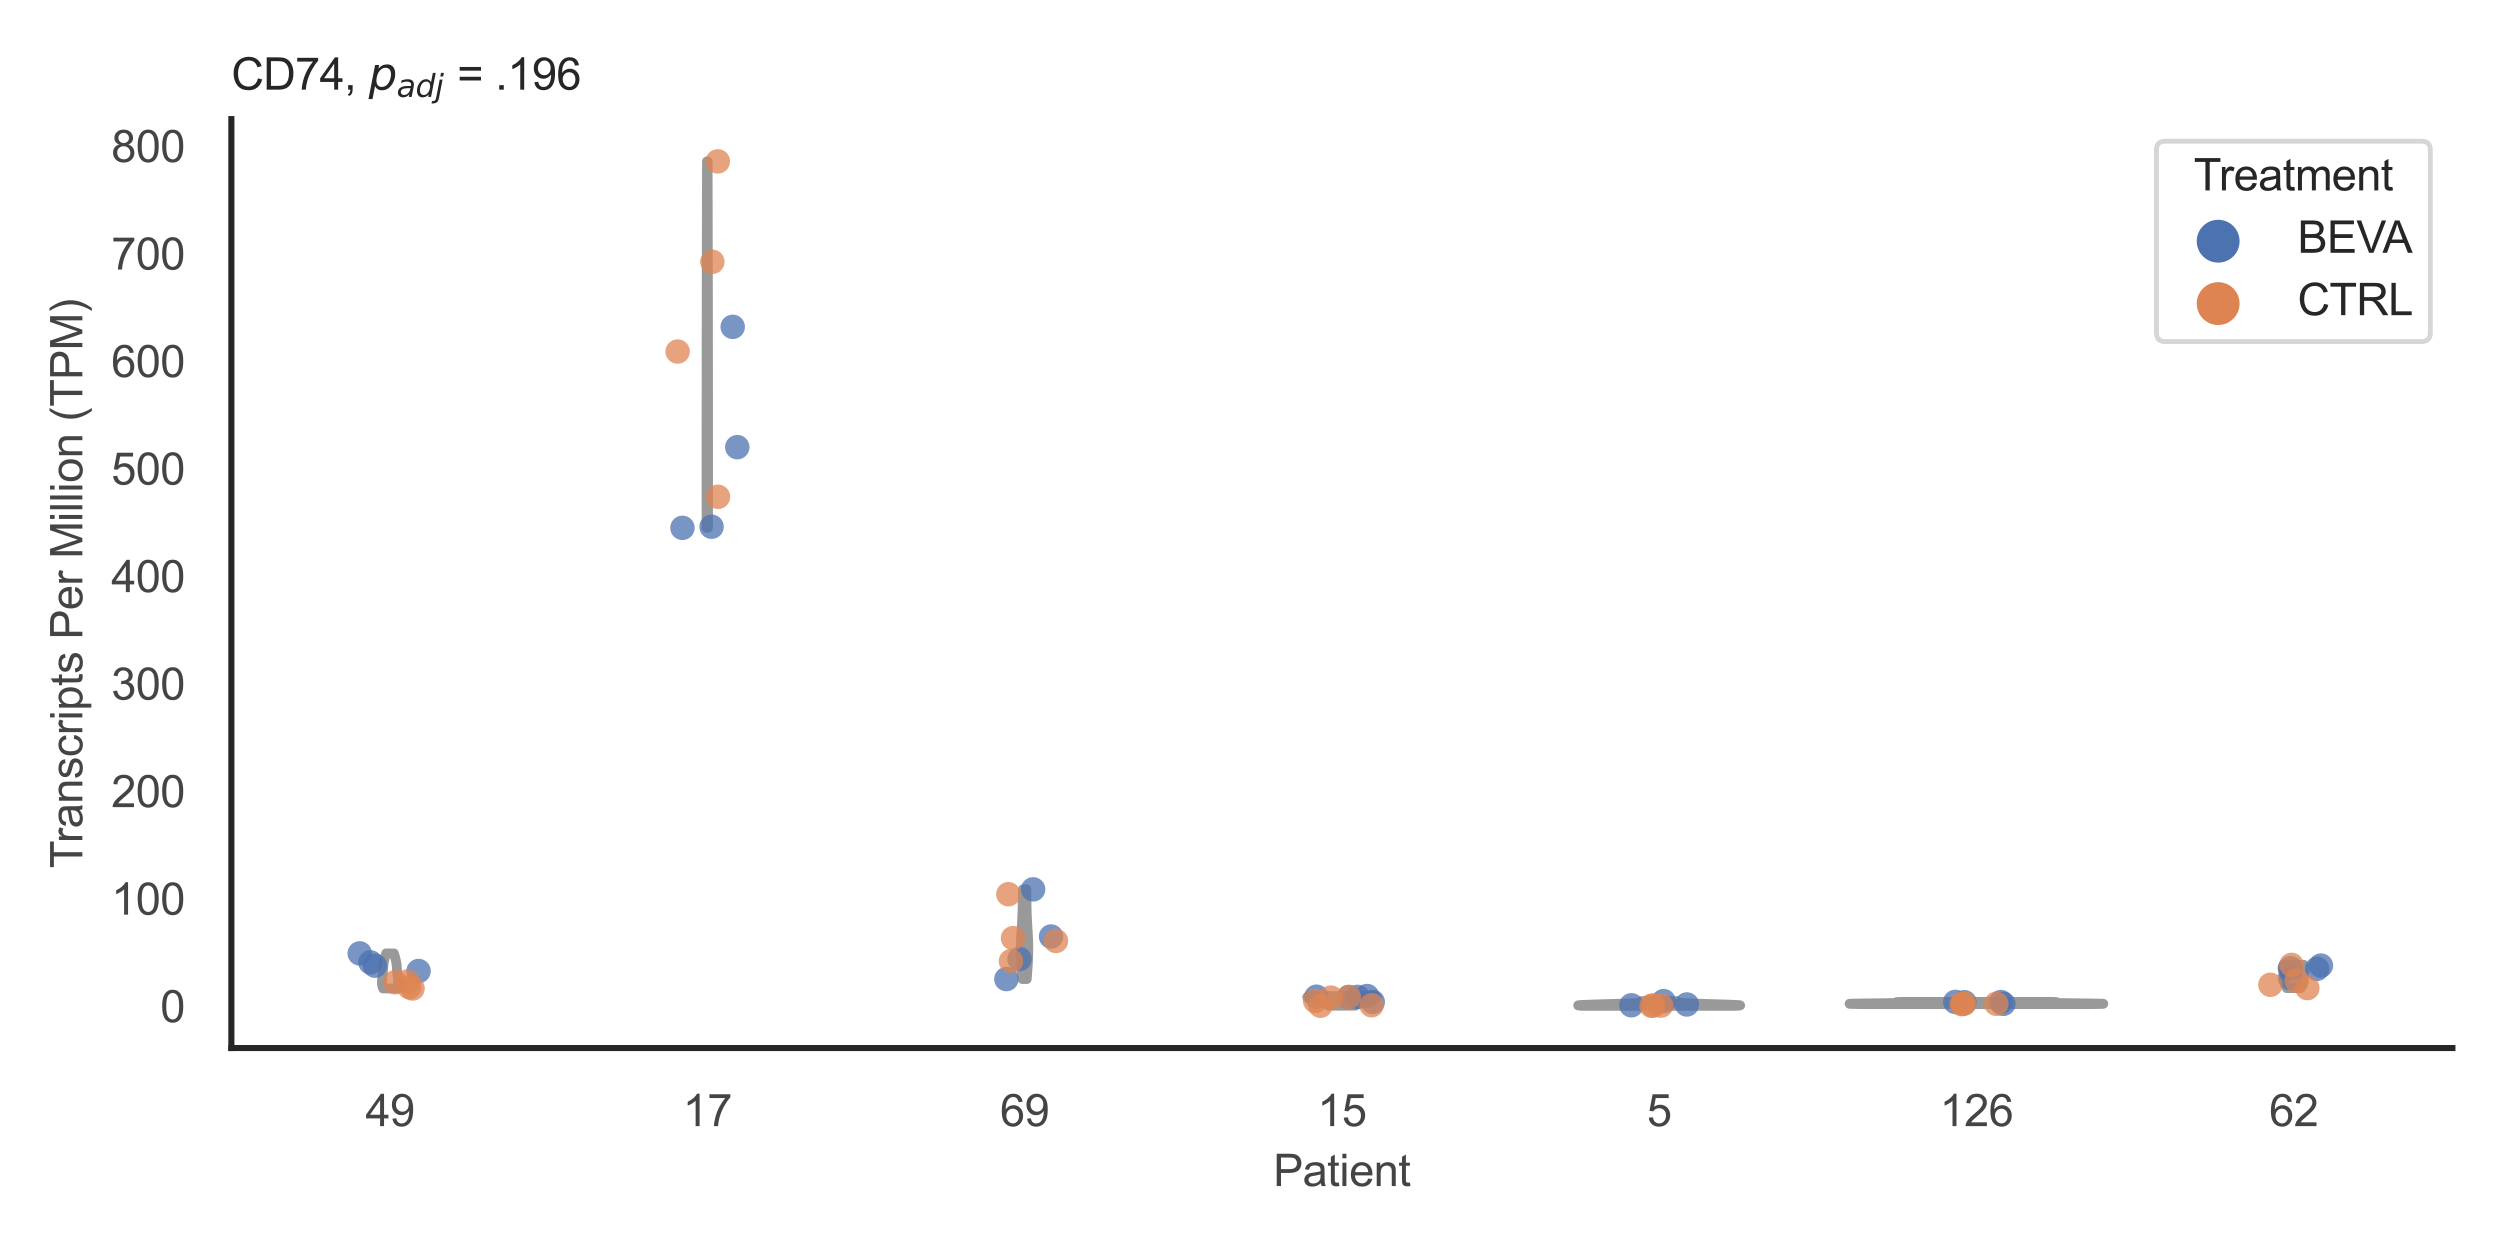 <?xml version="1.0" encoding="utf-8" standalone="no"?>
<!DOCTYPE svg PUBLIC "-//W3C//DTD SVG 1.1//EN"
  "http://www.w3.org/Graphics/SVG/1.1/DTD/svg11.dtd">
<svg xmlns:xlink="http://www.w3.org/1999/xlink" width="510.236pt" height="255.118pt" viewBox="0 0 510.236 255.118" xmlns="http://www.w3.org/2000/svg" version="1.1">
 <defs>
  <style type="text/css">*{stroke-linejoin: round; stroke-linecap: butt}</style>
 </defs>
 <g id="figure_1">
  <g id="patch_1">
   <path d="M 0 255.118 
L 510.236 255.118 
L 510.236 0 
L 0 0 
z
" style="fill: #ffffff"/>
  </g>
  <g id="axes_1">
   <g id="patch_2">
    <path d="M 47.22 213.898 
L 500.516 213.898 
L 500.516 24.32 
L 47.22 24.32 
z
" style="fill: #ffffff"/>
   </g>
   <g id="matplotlib.axis_1">
    <g id="xtick_1">
     <g id="text_1">
      <!-- 49 -->
      <g style="fill: #444444" transform="translate(74.593 229.84)scale(0.09 -0.09)">
       <defs>
        <path id="ArialMT-34" d="M 2069 0 
L 2069 1097 
L 81 1097 
L 81 1613 
L 2172 4581 
L 2631 4581 
L 2631 1613 
L 3250 1613 
L 3250 1097 
L 2631 1097 
L 2631 0 
L 2069 0 
z
M 2069 1613 
L 2069 3678 
L 634 1613 
L 2069 1613 
z
" transform="scale(0.016)"/>
        <path id="ArialMT-39" d="M 350 1059 
L 891 1109 
Q 959 728 1153 556 
Q 1347 384 1650 384 
Q 1909 384 2104 503 
Q 2300 622 2425 820 
Q 2550 1019 2634 1356 
Q 2719 1694 2719 2044 
Q 2719 2081 2716 2156 
Q 2547 1888 2255 1720 
Q 1963 1553 1622 1553 
Q 1053 1553 659 1965 
Q 266 2378 266 3053 
Q 266 3750 677 4175 
Q 1088 4600 1706 4600 
Q 2153 4600 2523 4359 
Q 2894 4119 3086 3673 
Q 3278 3228 3278 2384 
Q 3278 1506 3087 986 
Q 2897 466 2520 194 
Q 2144 -78 1638 -78 
Q 1100 -78 759 220 
Q 419 519 350 1059 
z
M 2653 3081 
Q 2653 3566 2395 3850 
Q 2138 4134 1775 4134 
Q 1400 4134 1122 3828 
Q 844 3522 844 3034 
Q 844 2597 1108 2323 
Q 1372 2050 1759 2050 
Q 2150 2050 2401 2323 
Q 2653 2597 2653 3081 
z
" transform="scale(0.016)"/>
       </defs>
       <use xlink:href="#ArialMT-34"/>
       <use xlink:href="#ArialMT-39" x="55.615"/>
      </g>
     </g>
    </g>
    <g id="xtick_2">
     <g id="text_2">
      <!-- 17 -->
      <g style="fill: #444444" transform="translate(139.35 229.84)scale(0.09 -0.09)">
       <defs>
        <path id="ArialMT-31" d="M 2384 0 
L 1822 0 
L 1822 3584 
Q 1619 3391 1289 3197 
Q 959 3003 697 2906 
L 697 3450 
Q 1169 3672 1522 3987 
Q 1875 4303 2022 4600 
L 2384 4600 
L 2384 0 
z
" transform="scale(0.016)"/>
        <path id="ArialMT-37" d="M 303 3981 
L 303 4522 
L 3269 4522 
L 3269 4084 
Q 2831 3619 2401 2847 
Q 1972 2075 1738 1259 
Q 1569 684 1522 0 
L 944 0 
Q 953 541 1156 1306 
Q 1359 2072 1739 2783 
Q 2119 3494 2547 3981 
L 303 3981 
z
" transform="scale(0.016)"/>
       </defs>
       <use xlink:href="#ArialMT-31"/>
       <use xlink:href="#ArialMT-37" x="55.615"/>
      </g>
     </g>
    </g>
    <g id="xtick_3">
     <g id="text_3">
      <!-- 69 -->
      <g style="fill: #444444" transform="translate(204.107 229.84)scale(0.09 -0.09)">
       <defs>
        <path id="ArialMT-36" d="M 3184 3459 
L 2625 3416 
Q 2550 3747 2413 3897 
Q 2184 4138 1850 4138 
Q 1581 4138 1378 3988 
Q 1113 3794 959 3422 
Q 806 3050 800 2363 
Q 1003 2672 1297 2822 
Q 1591 2972 1913 2972 
Q 2475 2972 2870 2558 
Q 3266 2144 3266 1488 
Q 3266 1056 3080 686 
Q 2894 316 2569 119 
Q 2244 -78 1831 -78 
Q 1128 -78 684 439 
Q 241 956 241 2144 
Q 241 3472 731 4075 
Q 1159 4600 1884 4600 
Q 2425 4600 2770 4297 
Q 3116 3994 3184 3459 
z
M 888 1484 
Q 888 1194 1011 928 
Q 1134 663 1356 523 
Q 1578 384 1822 384 
Q 2178 384 2434 671 
Q 2691 959 2691 1453 
Q 2691 1928 2437 2201 
Q 2184 2475 1800 2475 
Q 1419 2475 1153 2201 
Q 888 1928 888 1484 
z
" transform="scale(0.016)"/>
       </defs>
       <use xlink:href="#ArialMT-36"/>
       <use xlink:href="#ArialMT-39" x="55.615"/>
      </g>
     </g>
    </g>
    <g id="xtick_4">
     <g id="text_4">
      <!-- 15 -->
      <g style="fill: #444444" transform="translate(268.863 229.84)scale(0.09 -0.09)">
       <defs>
        <path id="ArialMT-35" d="M 266 1200 
L 856 1250 
Q 922 819 1161 601 
Q 1400 384 1738 384 
Q 2144 384 2425 690 
Q 2706 997 2706 1503 
Q 2706 1984 2436 2262 
Q 2166 2541 1728 2541 
Q 1456 2541 1237 2417 
Q 1019 2294 894 2097 
L 366 2166 
L 809 4519 
L 3088 4519 
L 3088 3981 
L 1259 3981 
L 1013 2750 
Q 1425 3038 1878 3038 
Q 2478 3038 2890 2622 
Q 3303 2206 3303 1553 
Q 3303 931 2941 478 
Q 2500 -78 1738 -78 
Q 1113 -78 717 272 
Q 322 622 266 1200 
z
" transform="scale(0.016)"/>
       </defs>
       <use xlink:href="#ArialMT-31"/>
       <use xlink:href="#ArialMT-35" x="55.615"/>
      </g>
     </g>
    </g>
    <g id="xtick_5">
     <g id="text_5">
      <!-- 5 -->
      <g style="fill: #444444" transform="translate(336.122 229.84)scale(0.09 -0.09)">
       <use xlink:href="#ArialMT-35"/>
      </g>
     </g>
    </g>
    <g id="xtick_6">
     <g id="text_6">
      <!-- 126 -->
      <g style="fill: #444444" transform="translate(395.874 229.84)scale(0.09 -0.09)">
       <defs>
        <path id="ArialMT-32" d="M 3222 541 
L 3222 0 
L 194 0 
Q 188 203 259 391 
Q 375 700 629 1000 
Q 884 1300 1366 1694 
Q 2113 2306 2375 2664 
Q 2638 3022 2638 3341 
Q 2638 3675 2398 3904 
Q 2159 4134 1775 4134 
Q 1369 4134 1125 3890 
Q 881 3647 878 3216 
L 300 3275 
Q 359 3922 746 4261 
Q 1134 4600 1788 4600 
Q 2447 4600 2831 4234 
Q 3216 3869 3216 3328 
Q 3216 3053 3103 2787 
Q 2991 2522 2730 2228 
Q 2469 1934 1863 1422 
Q 1356 997 1212 845 
Q 1069 694 975 541 
L 3222 541 
z
" transform="scale(0.016)"/>
       </defs>
       <use xlink:href="#ArialMT-31"/>
       <use xlink:href="#ArialMT-32" x="55.615"/>
       <use xlink:href="#ArialMT-36" x="111.23"/>
      </g>
     </g>
    </g>
    <g id="xtick_7">
     <g id="text_7">
      <!-- 62 -->
      <g style="fill: #444444" transform="translate(463.133 229.84)scale(0.09 -0.09)">
       <use xlink:href="#ArialMT-36"/>
       <use xlink:href="#ArialMT-32" x="55.615"/>
      </g>
     </g>
    </g>
    <g id="text_8">
     <!-- Patient -->
     <g style="fill: #444444" transform="translate(259.859 242.071)scale(0.09 -0.09)">
      <defs>
       <path id="ArialMT-50" d="M 494 0 
L 494 4581 
L 2222 4581 
Q 2678 4581 2919 4538 
Q 3256 4481 3484 4323 
Q 3713 4166 3852 3881 
Q 3991 3597 3991 3256 
Q 3991 2672 3619 2267 
Q 3247 1863 2275 1863 
L 1100 1863 
L 1100 0 
L 494 0 
z
M 1100 2403 
L 2284 2403 
Q 2872 2403 3119 2622 
Q 3366 2841 3366 3238 
Q 3366 3525 3220 3729 
Q 3075 3934 2838 4000 
Q 2684 4041 2272 4041 
L 1100 4041 
L 1100 2403 
z
" transform="scale(0.016)"/>
       <path id="ArialMT-61" d="M 2588 409 
Q 2275 144 1986 34 
Q 1697 -75 1366 -75 
Q 819 -75 525 192 
Q 231 459 231 875 
Q 231 1119 342 1320 
Q 453 1522 633 1644 
Q 813 1766 1038 1828 
Q 1203 1872 1538 1913 
Q 2219 1994 2541 2106 
Q 2544 2222 2544 2253 
Q 2544 2597 2384 2738 
Q 2169 2928 1744 2928 
Q 1347 2928 1158 2789 
Q 969 2650 878 2297 
L 328 2372 
Q 403 2725 575 2942 
Q 747 3159 1072 3276 
Q 1397 3394 1825 3394 
Q 2250 3394 2515 3294 
Q 2781 3194 2906 3042 
Q 3031 2891 3081 2659 
Q 3109 2516 3109 2141 
L 3109 1391 
Q 3109 606 3145 398 
Q 3181 191 3288 0 
L 2700 0 
Q 2613 175 2588 409 
z
M 2541 1666 
Q 2234 1541 1622 1453 
Q 1275 1403 1131 1340 
Q 988 1278 909 1158 
Q 831 1038 831 891 
Q 831 666 1001 516 
Q 1172 366 1500 366 
Q 1825 366 2078 508 
Q 2331 650 2450 897 
Q 2541 1088 2541 1459 
L 2541 1666 
z
" transform="scale(0.016)"/>
       <path id="ArialMT-74" d="M 1650 503 
L 1731 6 
Q 1494 -44 1306 -44 
Q 1000 -44 831 53 
Q 663 150 594 308 
Q 525 466 525 972 
L 525 2881 
L 113 2881 
L 113 3319 
L 525 3319 
L 525 4141 
L 1084 4478 
L 1084 3319 
L 1650 3319 
L 1650 2881 
L 1084 2881 
L 1084 941 
Q 1084 700 1114 631 
Q 1144 563 1211 522 
Q 1278 481 1403 481 
Q 1497 481 1650 503 
z
" transform="scale(0.016)"/>
       <path id="ArialMT-69" d="M 425 3934 
L 425 4581 
L 988 4581 
L 988 3934 
L 425 3934 
z
M 425 0 
L 425 3319 
L 988 3319 
L 988 0 
L 425 0 
z
" transform="scale(0.016)"/>
       <path id="ArialMT-65" d="M 2694 1069 
L 3275 997 
Q 3138 488 2766 206 
Q 2394 -75 1816 -75 
Q 1088 -75 661 373 
Q 234 822 234 1631 
Q 234 2469 665 2931 
Q 1097 3394 1784 3394 
Q 2450 3394 2872 2941 
Q 3294 2488 3294 1666 
Q 3294 1616 3291 1516 
L 816 1516 
Q 847 969 1125 678 
Q 1403 388 1819 388 
Q 2128 388 2347 550 
Q 2566 713 2694 1069 
z
M 847 1978 
L 2700 1978 
Q 2663 2397 2488 2606 
Q 2219 2931 1791 2931 
Q 1403 2931 1139 2672 
Q 875 2413 847 1978 
z
" transform="scale(0.016)"/>
       <path id="ArialMT-6e" d="M 422 0 
L 422 3319 
L 928 3319 
L 928 2847 
Q 1294 3394 1984 3394 
Q 2284 3394 2536 3286 
Q 2788 3178 2913 3003 
Q 3038 2828 3088 2588 
Q 3119 2431 3119 2041 
L 3119 0 
L 2556 0 
L 2556 2019 
Q 2556 2363 2490 2533 
Q 2425 2703 2258 2804 
Q 2091 2906 1866 2906 
Q 1506 2906 1245 2678 
Q 984 2450 984 1813 
L 984 0 
L 422 0 
z
" transform="scale(0.016)"/>
      </defs>
      <use xlink:href="#ArialMT-50"/>
      <use xlink:href="#ArialMT-61" x="66.699"/>
      <use xlink:href="#ArialMT-74" x="122.314"/>
      <use xlink:href="#ArialMT-69" x="150.098"/>
      <use xlink:href="#ArialMT-65" x="172.314"/>
      <use xlink:href="#ArialMT-6e" x="227.93"/>
      <use xlink:href="#ArialMT-74" x="283.545"/>
     </g>
    </g>
   </g>
   <g id="matplotlib.axis_2">
    <g id="ytick_1">
     <g id="text_9">
      <!-- 0 -->
      <g style="fill: #444444" transform="translate(32.715 208.621)scale(0.09 -0.09)">
       <defs>
        <path id="ArialMT-30" d="M 266 2259 
Q 266 3072 433 3567 
Q 600 4063 929 4331 
Q 1259 4600 1759 4600 
Q 2128 4600 2406 4451 
Q 2684 4303 2865 4023 
Q 3047 3744 3150 3342 
Q 3253 2941 3253 2259 
Q 3253 1453 3087 958 
Q 2922 463 2592 192 
Q 2263 -78 1759 -78 
Q 1097 -78 719 397 
Q 266 969 266 2259 
z
M 844 2259 
Q 844 1131 1108 757 
Q 1372 384 1759 384 
Q 2147 384 2411 759 
Q 2675 1134 2675 2259 
Q 2675 3391 2411 3762 
Q 2147 4134 1753 4134 
Q 1366 4134 1134 3806 
Q 844 3388 844 2259 
z
" transform="scale(0.016)"/>
       </defs>
       <use xlink:href="#ArialMT-30"/>
      </g>
     </g>
    </g>
    <g id="ytick_2">
     <g id="text_10">
      <!-- 100 -->
      <g style="fill: #444444" transform="translate(22.705 186.678)scale(0.09 -0.09)">
       <use xlink:href="#ArialMT-31"/>
       <use xlink:href="#ArialMT-30" x="55.615"/>
       <use xlink:href="#ArialMT-30" x="111.23"/>
      </g>
     </g>
    </g>
    <g id="ytick_3">
     <g id="text_11">
      <!-- 200 -->
      <g style="fill: #444444" transform="translate(22.705 164.734)scale(0.09 -0.09)">
       <use xlink:href="#ArialMT-32"/>
       <use xlink:href="#ArialMT-30" x="55.615"/>
       <use xlink:href="#ArialMT-30" x="111.23"/>
      </g>
     </g>
    </g>
    <g id="ytick_4">
     <g id="text_12">
      <!-- 300 -->
      <g style="fill: #444444" transform="translate(22.705 142.791)scale(0.09 -0.09)">
       <defs>
        <path id="ArialMT-33" d="M 269 1209 
L 831 1284 
Q 928 806 1161 595 
Q 1394 384 1728 384 
Q 2125 384 2398 659 
Q 2672 934 2672 1341 
Q 2672 1728 2419 1979 
Q 2166 2231 1775 2231 
Q 1616 2231 1378 2169 
L 1441 2663 
Q 1497 2656 1531 2656 
Q 1891 2656 2178 2843 
Q 2466 3031 2466 3422 
Q 2466 3731 2256 3934 
Q 2047 4138 1716 4138 
Q 1388 4138 1169 3931 
Q 950 3725 888 3313 
L 325 3413 
Q 428 3978 793 4289 
Q 1159 4600 1703 4600 
Q 2078 4600 2393 4439 
Q 2709 4278 2876 4000 
Q 3044 3722 3044 3409 
Q 3044 3113 2884 2869 
Q 2725 2625 2413 2481 
Q 2819 2388 3044 2092 
Q 3269 1797 3269 1353 
Q 3269 753 2831 336 
Q 2394 -81 1725 -81 
Q 1122 -81 723 278 
Q 325 638 269 1209 
z
" transform="scale(0.016)"/>
       </defs>
       <use xlink:href="#ArialMT-33"/>
       <use xlink:href="#ArialMT-30" x="55.615"/>
       <use xlink:href="#ArialMT-30" x="111.23"/>
      </g>
     </g>
    </g>
    <g id="ytick_5">
     <g id="text_13">
      <!-- 400 -->
      <g style="fill: #444444" transform="translate(22.705 120.847)scale(0.09 -0.09)">
       <use xlink:href="#ArialMT-34"/>
       <use xlink:href="#ArialMT-30" x="55.615"/>
       <use xlink:href="#ArialMT-30" x="111.23"/>
      </g>
     </g>
    </g>
    <g id="ytick_6">
     <g id="text_14">
      <!-- 500 -->
      <g style="fill: #444444" transform="translate(22.705 98.904)scale(0.09 -0.09)">
       <use xlink:href="#ArialMT-35"/>
       <use xlink:href="#ArialMT-30" x="55.615"/>
       <use xlink:href="#ArialMT-30" x="111.23"/>
      </g>
     </g>
    </g>
    <g id="ytick_7">
     <g id="text_15">
      <!-- 600 -->
      <g style="fill: #444444" transform="translate(22.705 76.96)scale(0.09 -0.09)">
       <use xlink:href="#ArialMT-36"/>
       <use xlink:href="#ArialMT-30" x="55.615"/>
       <use xlink:href="#ArialMT-30" x="111.23"/>
      </g>
     </g>
    </g>
    <g id="ytick_8">
     <g id="text_16">
      <!-- 700 -->
      <g style="fill: #444444" transform="translate(22.705 55.016)scale(0.09 -0.09)">
       <use xlink:href="#ArialMT-37"/>
       <use xlink:href="#ArialMT-30" x="55.615"/>
       <use xlink:href="#ArialMT-30" x="111.23"/>
      </g>
     </g>
    </g>
    <g id="ytick_9">
     <g id="text_17">
      <!-- 800 -->
      <g style="fill: #444444" transform="translate(22.705 33.073)scale(0.09 -0.09)">
       <defs>
        <path id="ArialMT-38" d="M 1131 2484 
Q 781 2613 612 2850 
Q 444 3088 444 3419 
Q 444 3919 803 4259 
Q 1163 4600 1759 4600 
Q 2359 4600 2725 4251 
Q 3091 3903 3091 3403 
Q 3091 3084 2923 2848 
Q 2756 2613 2416 2484 
Q 2838 2347 3058 2040 
Q 3278 1734 3278 1309 
Q 3278 722 2862 322 
Q 2447 -78 1769 -78 
Q 1091 -78 675 323 
Q 259 725 259 1325 
Q 259 1772 486 2073 
Q 713 2375 1131 2484 
z
M 1019 3438 
Q 1019 3113 1228 2906 
Q 1438 2700 1772 2700 
Q 2097 2700 2305 2904 
Q 2513 3109 2513 3406 
Q 2513 3716 2298 3927 
Q 2084 4138 1766 4138 
Q 1444 4138 1231 3931 
Q 1019 3725 1019 3438 
z
M 838 1322 
Q 838 1081 952 856 
Q 1066 631 1291 507 
Q 1516 384 1775 384 
Q 2178 384 2440 643 
Q 2703 903 2703 1303 
Q 2703 1709 2433 1975 
Q 2163 2241 1756 2241 
Q 1359 2241 1098 1978 
Q 838 1716 838 1322 
z
" transform="scale(0.016)"/>
       </defs>
       <use xlink:href="#ArialMT-38"/>
       <use xlink:href="#ArialMT-30" x="55.615"/>
       <use xlink:href="#ArialMT-30" x="111.23"/>
      </g>
     </g>
    </g>
    <g id="text_18">
     <!-- Transcripts Per Million (TPM) -->
     <g style="fill: #444444" transform="translate(16.811 177.194)rotate(-90)scale(0.09 -0.09)">
      <defs>
       <path id="ArialMT-54" d="M 1659 0 
L 1659 4041 
L 150 4041 
L 150 4581 
L 3781 4581 
L 3781 4041 
L 2266 4041 
L 2266 0 
L 1659 0 
z
" transform="scale(0.016)"/>
       <path id="ArialMT-72" d="M 416 0 
L 416 3319 
L 922 3319 
L 922 2816 
Q 1116 3169 1280 3281 
Q 1444 3394 1641 3394 
Q 1925 3394 2219 3213 
L 2025 2691 
Q 1819 2813 1613 2813 
Q 1428 2813 1281 2702 
Q 1134 2591 1072 2394 
Q 978 2094 978 1738 
L 978 0 
L 416 0 
z
" transform="scale(0.016)"/>
       <path id="ArialMT-73" d="M 197 991 
L 753 1078 
Q 800 744 1014 566 
Q 1228 388 1613 388 
Q 2000 388 2187 545 
Q 2375 703 2375 916 
Q 2375 1106 2209 1216 
Q 2094 1291 1634 1406 
Q 1016 1563 777 1677 
Q 538 1791 414 1992 
Q 291 2194 291 2438 
Q 291 2659 392 2848 
Q 494 3038 669 3163 
Q 800 3259 1026 3326 
Q 1253 3394 1513 3394 
Q 1903 3394 2198 3281 
Q 2494 3169 2634 2976 
Q 2775 2784 2828 2463 
L 2278 2388 
Q 2241 2644 2061 2787 
Q 1881 2931 1553 2931 
Q 1166 2931 1000 2803 
Q 834 2675 834 2503 
Q 834 2394 903 2306 
Q 972 2216 1119 2156 
Q 1203 2125 1616 2013 
Q 2213 1853 2448 1751 
Q 2684 1650 2818 1456 
Q 2953 1263 2953 975 
Q 2953 694 2789 445 
Q 2625 197 2315 61 
Q 2006 -75 1616 -75 
Q 969 -75 630 194 
Q 291 463 197 991 
z
" transform="scale(0.016)"/>
       <path id="ArialMT-63" d="M 2588 1216 
L 3141 1144 
Q 3050 572 2676 248 
Q 2303 -75 1759 -75 
Q 1078 -75 664 370 
Q 250 816 250 1647 
Q 250 2184 428 2587 
Q 606 2991 970 3192 
Q 1334 3394 1763 3394 
Q 2303 3394 2647 3120 
Q 2991 2847 3088 2344 
L 2541 2259 
Q 2463 2594 2264 2762 
Q 2066 2931 1784 2931 
Q 1359 2931 1093 2626 
Q 828 2322 828 1663 
Q 828 994 1084 691 
Q 1341 388 1753 388 
Q 2084 388 2306 591 
Q 2528 794 2588 1216 
z
" transform="scale(0.016)"/>
       <path id="ArialMT-70" d="M 422 -1272 
L 422 3319 
L 934 3319 
L 934 2888 
Q 1116 3141 1344 3267 
Q 1572 3394 1897 3394 
Q 2322 3394 2647 3175 
Q 2972 2956 3137 2557 
Q 3303 2159 3303 1684 
Q 3303 1175 3120 767 
Q 2938 359 2589 142 
Q 2241 -75 1856 -75 
Q 1575 -75 1351 44 
Q 1128 163 984 344 
L 984 -1272 
L 422 -1272 
z
M 931 1641 
Q 931 1000 1190 694 
Q 1450 388 1819 388 
Q 2194 388 2461 705 
Q 2728 1022 2728 1688 
Q 2728 2322 2467 2637 
Q 2206 2953 1844 2953 
Q 1484 2953 1207 2617 
Q 931 2281 931 1641 
z
" transform="scale(0.016)"/>
       <path id="ArialMT-20" transform="scale(0.016)"/>
       <path id="ArialMT-4d" d="M 475 0 
L 475 4581 
L 1388 4581 
L 2472 1338 
Q 2622 884 2691 659 
Q 2769 909 2934 1394 
L 4031 4581 
L 4847 4581 
L 4847 0 
L 4263 0 
L 4263 3834 
L 2931 0 
L 2384 0 
L 1059 3900 
L 1059 0 
L 475 0 
z
" transform="scale(0.016)"/>
       <path id="ArialMT-6c" d="M 409 0 
L 409 4581 
L 972 4581 
L 972 0 
L 409 0 
z
" transform="scale(0.016)"/>
       <path id="ArialMT-6f" d="M 213 1659 
Q 213 2581 725 3025 
Q 1153 3394 1769 3394 
Q 2453 3394 2887 2945 
Q 3322 2497 3322 1706 
Q 3322 1066 3130 698 
Q 2938 331 2570 128 
Q 2203 -75 1769 -75 
Q 1072 -75 642 372 
Q 213 819 213 1659 
z
M 791 1659 
Q 791 1022 1069 705 
Q 1347 388 1769 388 
Q 2188 388 2466 706 
Q 2744 1025 2744 1678 
Q 2744 2294 2464 2611 
Q 2184 2928 1769 2928 
Q 1347 2928 1069 2612 
Q 791 2297 791 1659 
z
" transform="scale(0.016)"/>
       <path id="ArialMT-28" d="M 1497 -1347 
Q 1031 -759 709 28 
Q 388 816 388 1659 
Q 388 2403 628 3084 
Q 909 3875 1497 4659 
L 1900 4659 
Q 1522 4009 1400 3731 
Q 1209 3300 1100 2831 
Q 966 2247 966 1656 
Q 966 153 1900 -1347 
L 1497 -1347 
z
" transform="scale(0.016)"/>
       <path id="ArialMT-29" d="M 791 -1347 
L 388 -1347 
Q 1322 153 1322 1656 
Q 1322 2244 1188 2822 
Q 1081 3291 891 3722 
Q 769 4003 388 4659 
L 791 4659 
Q 1378 3875 1659 3084 
Q 1900 2403 1900 1659 
Q 1900 816 1576 28 
Q 1253 -759 791 -1347 
z
" transform="scale(0.016)"/>
      </defs>
      <use xlink:href="#ArialMT-54"/>
      <use xlink:href="#ArialMT-72" x="57.334"/>
      <use xlink:href="#ArialMT-61" x="90.635"/>
      <use xlink:href="#ArialMT-6e" x="146.25"/>
      <use xlink:href="#ArialMT-73" x="201.865"/>
      <use xlink:href="#ArialMT-63" x="251.865"/>
      <use xlink:href="#ArialMT-72" x="301.865"/>
      <use xlink:href="#ArialMT-69" x="335.166"/>
      <use xlink:href="#ArialMT-70" x="357.383"/>
      <use xlink:href="#ArialMT-74" x="412.998"/>
      <use xlink:href="#ArialMT-73" x="440.781"/>
      <use xlink:href="#ArialMT-20" x="490.781"/>
      <use xlink:href="#ArialMT-50" x="518.564"/>
      <use xlink:href="#ArialMT-65" x="585.264"/>
      <use xlink:href="#ArialMT-72" x="640.879"/>
      <use xlink:href="#ArialMT-20" x="674.18"/>
      <use xlink:href="#ArialMT-4d" x="701.963"/>
      <use xlink:href="#ArialMT-69" x="785.264"/>
      <use xlink:href="#ArialMT-6c" x="807.48"/>
      <use xlink:href="#ArialMT-6c" x="829.697"/>
      <use xlink:href="#ArialMT-69" x="851.914"/>
      <use xlink:href="#ArialMT-6f" x="874.131"/>
      <use xlink:href="#ArialMT-6e" x="929.746"/>
      <use xlink:href="#ArialMT-20" x="985.361"/>
      <use xlink:href="#ArialMT-28" x="1013.145"/>
      <use xlink:href="#ArialMT-54" x="1046.445"/>
      <use xlink:href="#ArialMT-50" x="1107.529"/>
      <use xlink:href="#ArialMT-4d" x="1174.229"/>
      <use xlink:href="#ArialMT-29" x="1257.529"/>
     </g>
    </g>
   </g>
   <g id="PolyCollection_1">
    <defs>
     <path id="mdc9bce54ca" d="M 81.009 -53.368 
L 78.188 -53.368 
L 78.161 -53.441 
L 78.136 -53.513 
L 78.113 -53.585 
L 78.09 -53.658 
L 78.07 -53.73 
L 78.051 -53.802 
L 78.033 -53.875 
L 78.017 -53.947 
L 78.003 -54.02 
L 77.991 -54.092 
L 77.98 -54.164 
L 77.97 -54.237 
L 77.962 -54.309 
L 77.956 -54.382 
L 77.951 -54.454 
L 77.948 -54.526 
L 77.946 -54.599 
L 77.945 -54.671 
L 77.946 -54.743 
L 77.947 -54.816 
L 77.95 -54.888 
L 77.954 -54.961 
L 77.959 -55.033 
L 77.964 -55.105 
L 77.971 -55.178 
L 77.978 -55.25 
L 77.985 -55.323 
L 77.993 -55.395 
L 78.002 -55.467 
L 78.01 -55.54 
L 78.019 -55.612 
L 78.028 -55.684 
L 78.038 -55.757 
L 78.047 -55.829 
L 78.056 -55.902 
L 78.065 -55.974 
L 78.074 -56.046 
L 78.082 -56.119 
L 78.091 -56.191 
L 78.099 -56.264 
L 78.106 -56.336 
L 78.114 -56.408 
L 78.121 -56.481 
L 78.128 -56.553 
L 78.134 -56.626 
L 78.14 -56.698 
L 78.146 -56.77 
L 78.152 -56.843 
L 78.157 -56.915 
L 78.162 -56.987 
L 78.167 -57.06 
L 78.172 -57.132 
L 78.177 -57.205 
L 78.182 -57.277 
L 78.186 -57.349 
L 78.191 -57.422 
L 78.196 -57.494 
L 78.201 -57.567 
L 78.206 -57.639 
L 78.211 -57.711 
L 78.217 -57.784 
L 78.223 -57.856 
L 78.229 -57.928 
L 78.236 -58.001 
L 78.243 -58.073 
L 78.251 -58.146 
L 78.259 -58.218 
L 78.268 -58.29 
L 78.277 -58.363 
L 78.287 -58.435 
L 78.297 -58.508 
L 78.308 -58.58 
L 78.32 -58.652 
L 78.332 -58.725 
L 78.345 -58.797 
L 78.358 -58.869 
L 78.372 -58.942 
L 78.387 -59.014 
L 78.403 -59.087 
L 78.418 -59.159 
L 78.435 -59.231 
L 78.452 -59.304 
L 78.47 -59.376 
L 78.488 -59.449 
L 78.506 -59.521 
L 78.525 -59.593 
L 78.545 -59.666 
L 78.565 -59.738 
L 78.585 -59.81 
L 78.606 -59.883 
L 78.626 -59.955 
L 78.648 -60.028 
L 78.669 -60.1 
L 78.691 -60.172 
L 78.713 -60.245 
L 78.735 -60.317 
L 78.757 -60.39 
L 78.78 -60.462 
L 78.802 -60.534 
L 80.394 -60.534 
L 80.394 -60.534 
L 80.417 -60.462 
L 80.439 -60.39 
L 80.461 -60.317 
L 80.484 -60.245 
L 80.506 -60.172 
L 80.527 -60.1 
L 80.549 -60.028 
L 80.57 -59.955 
L 80.591 -59.883 
L 80.612 -59.81 
L 80.632 -59.738 
L 80.652 -59.666 
L 80.671 -59.593 
L 80.69 -59.521 
L 80.709 -59.449 
L 80.727 -59.376 
L 80.745 -59.304 
L 80.762 -59.231 
L 80.778 -59.159 
L 80.794 -59.087 
L 80.809 -59.014 
L 80.824 -58.942 
L 80.838 -58.869 
L 80.852 -58.797 
L 80.865 -58.725 
L 80.877 -58.652 
L 80.889 -58.58 
L 80.9 -58.508 
L 80.91 -58.435 
L 80.92 -58.363 
L 80.929 -58.29 
L 80.938 -58.218 
L 80.946 -58.146 
L 80.953 -58.073 
L 80.961 -58.001 
L 80.967 -57.928 
L 80.974 -57.856 
L 80.98 -57.784 
L 80.985 -57.711 
L 80.991 -57.639 
L 80.996 -57.567 
L 81.001 -57.494 
L 81.006 -57.422 
L 81.01 -57.349 
L 81.015 -57.277 
L 81.02 -57.205 
L 81.024 -57.132 
L 81.029 -57.06 
L 81.034 -56.987 
L 81.039 -56.915 
L 81.045 -56.843 
L 81.05 -56.77 
L 81.056 -56.698 
L 81.062 -56.626 
L 81.069 -56.553 
L 81.076 -56.481 
L 81.083 -56.408 
L 81.09 -56.336 
L 81.098 -56.264 
L 81.106 -56.191 
L 81.114 -56.119 
L 81.123 -56.046 
L 81.132 -55.974 
L 81.141 -55.902 
L 81.15 -55.829 
L 81.159 -55.757 
L 81.168 -55.684 
L 81.177 -55.612 
L 81.186 -55.54 
L 81.195 -55.467 
L 81.203 -55.395 
L 81.211 -55.323 
L 81.219 -55.25 
L 81.226 -55.178 
L 81.232 -55.105 
L 81.238 -55.033 
L 81.242 -54.961 
L 81.246 -54.888 
L 81.249 -54.816 
L 81.251 -54.743 
L 81.251 -54.671 
L 81.251 -54.599 
L 81.249 -54.526 
L 81.245 -54.454 
L 81.241 -54.382 
L 81.234 -54.309 
L 81.226 -54.237 
L 81.217 -54.164 
L 81.206 -54.092 
L 81.193 -54.02 
L 81.179 -53.947 
L 81.163 -53.875 
L 81.146 -53.802 
L 81.127 -53.73 
L 81.106 -53.658 
L 81.084 -53.585 
L 81.06 -53.513 
L 81.035 -53.441 
L 81.009 -53.368 
z
" style="stroke: #999999; stroke-width: 2"/>
    </defs>
    <g clip-path="url(#p2e2c89e73e)">
     <use xlink:href="#mdc9bce54ca" x="0" y="255.118" style="fill: #ffffff; stroke: #999999; stroke-width: 2"/>
    </g>
   </g>
   <g id="PolyCollection_2">
    <defs>
     <path id="me14f13b392" d="M 144.497 -147.387 
L 144.212 -147.387 
L 144.21 -148.143 
L 144.208 -148.898 
L 144.206 -149.653 
L 144.205 -150.409 
L 144.203 -151.164 
L 144.202 -151.92 
L 144.2 -152.675 
L 144.199 -153.431 
L 144.198 -154.186 
L 144.197 -154.942 
L 144.197 -155.697 
L 144.196 -156.453 
L 144.196 -157.208 
L 144.195 -157.964 
L 144.195 -158.719 
L 144.195 -159.475 
L 144.195 -160.23 
L 144.195 -160.986 
L 144.195 -161.741 
L 144.196 -162.497 
L 144.196 -163.252 
L 144.196 -164.008 
L 144.197 -164.763 
L 144.197 -165.519 
L 144.198 -166.274 
L 144.199 -167.03 
L 144.199 -167.785 
L 144.2 -168.541 
L 144.201 -169.296 
L 144.201 -170.052 
L 144.202 -170.807 
L 144.203 -171.563 
L 144.204 -172.318 
L 144.204 -173.074 
L 144.205 -173.829 
L 144.206 -174.585 
L 144.207 -175.34 
L 144.208 -176.096 
L 144.208 -176.851 
L 144.209 -177.607 
L 144.21 -178.362 
L 144.211 -179.118 
L 144.211 -179.873 
L 144.212 -180.629 
L 144.213 -181.384 
L 144.214 -182.14 
L 144.214 -182.895 
L 144.215 -183.651 
L 144.216 -184.406 
L 144.217 -185.162 
L 144.217 -185.917 
L 144.218 -186.673 
L 144.219 -187.428 
L 144.22 -188.184 
L 144.221 -188.939 
L 144.222 -189.695 
L 144.223 -190.45 
L 144.224 -191.206 
L 144.225 -191.961 
L 144.226 -192.717 
L 144.227 -193.472 
L 144.228 -194.228 
L 144.229 -194.983 
L 144.23 -195.739 
L 144.232 -196.494 
L 144.233 -197.25 
L 144.234 -198.005 
L 144.236 -198.761 
L 144.237 -199.516 
L 144.238 -200.272 
L 144.24 -201.027 
L 144.241 -201.783 
L 144.243 -202.538 
L 144.244 -203.294 
L 144.246 -204.049 
L 144.247 -204.805 
L 144.249 -205.56 
L 144.251 -206.316 
L 144.252 -207.071 
L 144.254 -207.827 
L 144.256 -208.582 
L 144.257 -209.338 
L 144.259 -210.093 
L 144.261 -210.849 
L 144.263 -211.604 
L 144.264 -212.359 
L 144.266 -213.115 
L 144.268 -213.87 
L 144.27 -214.626 
L 144.271 -215.381 
L 144.273 -216.137 
L 144.275 -216.892 
L 144.277 -217.648 
L 144.279 -218.403 
L 144.28 -219.159 
L 144.282 -219.914 
L 144.284 -220.67 
L 144.286 -221.425 
L 144.288 -222.181 
L 144.422 -222.181 
L 144.422 -222.181 
L 144.424 -221.425 
L 144.426 -220.67 
L 144.428 -219.914 
L 144.43 -219.159 
L 144.431 -218.403 
L 144.433 -217.648 
L 144.435 -216.892 
L 144.437 -216.137 
L 144.438 -215.381 
L 144.44 -214.626 
L 144.442 -213.87 
L 144.444 -213.115 
L 144.446 -212.359 
L 144.447 -211.604 
L 144.449 -210.849 
L 144.451 -210.093 
L 144.452 -209.338 
L 144.454 -208.582 
L 144.456 -207.827 
L 144.457 -207.071 
L 144.459 -206.316 
L 144.461 -205.56 
L 144.462 -204.805 
L 144.464 -204.049 
L 144.465 -203.294 
L 144.467 -202.538 
L 144.468 -201.783 
L 144.47 -201.027 
L 144.471 -200.272 
L 144.473 -199.516 
L 144.474 -198.761 
L 144.476 -198.005 
L 144.477 -197.25 
L 144.478 -196.494 
L 144.479 -195.739 
L 144.481 -194.983 
L 144.482 -194.228 
L 144.483 -193.472 
L 144.484 -192.717 
L 144.485 -191.961 
L 144.486 -191.206 
L 144.487 -190.45 
L 144.488 -189.695 
L 144.489 -188.939 
L 144.49 -188.184 
L 144.491 -187.428 
L 144.492 -186.673 
L 144.492 -185.917 
L 144.493 -185.162 
L 144.494 -184.406 
L 144.495 -183.651 
L 144.496 -182.895 
L 144.496 -182.14 
L 144.497 -181.384 
L 144.498 -180.629 
L 144.499 -179.873 
L 144.499 -179.118 
L 144.5 -178.362 
L 144.501 -177.607 
L 144.502 -176.851 
L 144.502 -176.096 
L 144.503 -175.34 
L 144.504 -174.585 
L 144.505 -173.829 
L 144.505 -173.074 
L 144.506 -172.318 
L 144.507 -171.563 
L 144.508 -170.807 
L 144.508 -170.052 
L 144.509 -169.296 
L 144.51 -168.541 
L 144.511 -167.785 
L 144.511 -167.03 
L 144.512 -166.274 
L 144.512 -165.519 
L 144.513 -164.763 
L 144.513 -164.008 
L 144.514 -163.252 
L 144.514 -162.497 
L 144.515 -161.741 
L 144.515 -160.986 
L 144.515 -160.23 
L 144.515 -159.475 
L 144.515 -158.719 
L 144.514 -157.964 
L 144.514 -157.208 
L 144.514 -156.453 
L 144.513 -155.697 
L 144.512 -154.942 
L 144.512 -154.186 
L 144.511 -153.431 
L 144.509 -152.675 
L 144.508 -151.92 
L 144.507 -151.164 
L 144.505 -150.409 
L 144.503 -149.653 
L 144.502 -148.898 
L 144.5 -148.143 
L 144.497 -147.387 
z
" style="stroke: #999999; stroke-width: 2"/>
    </defs>
    <g clip-path="url(#p2e2c89e73e)">
     <use xlink:href="#me14f13b392" x="0" y="255.118" style="fill: #ffffff; stroke: #999999; stroke-width: 2"/>
    </g>
   </g>
   <g id="PolyCollection_3">
    <defs>
     <path id="m245f0d9079" d="M 209.551 -55.297 
L 208.672 -55.297 
L 208.657 -55.482 
L 208.643 -55.667 
L 208.628 -55.852 
L 208.614 -56.037 
L 208.6 -56.222 
L 208.586 -56.407 
L 208.572 -56.592 
L 208.558 -56.777 
L 208.545 -56.961 
L 208.531 -57.146 
L 208.518 -57.331 
L 208.506 -57.516 
L 208.493 -57.701 
L 208.481 -57.886 
L 208.47 -58.071 
L 208.458 -58.256 
L 208.447 -58.441 
L 208.437 -58.626 
L 208.427 -58.811 
L 208.418 -58.996 
L 208.409 -59.181 
L 208.401 -59.366 
L 208.393 -59.55 
L 208.386 -59.735 
L 208.38 -59.92 
L 208.374 -60.105 
L 208.369 -60.29 
L 208.365 -60.475 
L 208.361 -60.66 
L 208.358 -60.845 
L 208.356 -61.03 
L 208.355 -61.215 
L 208.354 -61.4 
L 208.354 -61.585 
L 208.355 -61.77 
L 208.357 -61.954 
L 208.359 -62.139 
L 208.362 -62.324 
L 208.366 -62.509 
L 208.371 -62.694 
L 208.376 -62.879 
L 208.382 -63.064 
L 208.388 -63.249 
L 208.395 -63.434 
L 208.403 -63.619 
L 208.411 -63.804 
L 208.42 -63.989 
L 208.429 -64.174 
L 208.439 -64.359 
L 208.449 -64.543 
L 208.459 -64.728 
L 208.47 -64.913 
L 208.481 -65.098 
L 208.492 -65.283 
L 208.503 -65.468 
L 208.514 -65.653 
L 208.525 -65.838 
L 208.537 -66.023 
L 208.548 -66.208 
L 208.559 -66.393 
L 208.569 -66.578 
L 208.58 -66.763 
L 208.59 -66.948 
L 208.6 -67.132 
L 208.61 -67.317 
L 208.619 -67.502 
L 208.628 -67.687 
L 208.637 -67.872 
L 208.645 -68.057 
L 208.653 -68.242 
L 208.66 -68.427 
L 208.667 -68.612 
L 208.673 -68.797 
L 208.679 -68.982 
L 208.685 -69.167 
L 208.69 -69.352 
L 208.694 -69.536 
L 208.699 -69.721 
L 208.703 -69.906 
L 208.707 -70.091 
L 208.71 -70.276 
L 208.713 -70.461 
L 208.716 -70.646 
L 208.719 -70.831 
L 208.722 -71.016 
L 208.725 -71.201 
L 208.727 -71.386 
L 208.73 -71.571 
L 208.733 -71.756 
L 208.735 -71.941 
L 208.738 -72.125 
L 208.741 -72.31 
L 208.744 -72.495 
L 208.747 -72.68 
L 208.751 -72.865 
L 208.755 -73.05 
L 208.759 -73.235 
L 208.763 -73.42 
L 208.767 -73.605 
L 209.456 -73.605 
L 209.456 -73.605 
L 209.46 -73.42 
L 209.464 -73.235 
L 209.468 -73.05 
L 209.472 -72.865 
L 209.476 -72.68 
L 209.479 -72.495 
L 209.482 -72.31 
L 209.485 -72.125 
L 209.488 -71.941 
L 209.49 -71.756 
L 209.493 -71.571 
L 209.496 -71.386 
L 209.498 -71.201 
L 209.501 -71.016 
L 209.504 -70.831 
L 209.507 -70.646 
L 209.51 -70.461 
L 209.513 -70.276 
L 209.516 -70.091 
L 209.52 -69.906 
L 209.524 -69.721 
L 209.529 -69.536 
L 209.533 -69.352 
L 209.539 -69.167 
L 209.544 -68.982 
L 209.55 -68.797 
L 209.556 -68.612 
L 209.563 -68.427 
L 209.571 -68.242 
L 209.578 -68.057 
L 209.586 -67.872 
L 209.595 -67.687 
L 209.604 -67.502 
L 209.613 -67.317 
L 209.623 -67.132 
L 209.633 -66.948 
L 209.643 -66.763 
L 209.654 -66.578 
L 209.664 -66.393 
L 209.675 -66.208 
L 209.686 -66.023 
L 209.698 -65.838 
L 209.709 -65.653 
L 209.72 -65.468 
L 209.731 -65.283 
L 209.742 -65.098 
L 209.753 -64.913 
L 209.764 -64.728 
L 209.774 -64.543 
L 209.784 -64.359 
L 209.794 -64.174 
L 209.803 -63.989 
L 209.812 -63.804 
L 209.82 -63.619 
L 209.828 -63.434 
L 209.835 -63.249 
L 209.841 -63.064 
L 209.847 -62.879 
L 209.852 -62.694 
L 209.857 -62.509 
L 209.861 -62.324 
L 209.864 -62.139 
L 209.866 -61.954 
L 209.868 -61.77 
L 209.869 -61.585 
L 209.869 -61.4 
L 209.868 -61.215 
L 209.867 -61.03 
L 209.865 -60.845 
L 209.862 -60.66 
L 209.858 -60.475 
L 209.854 -60.29 
L 209.849 -60.105 
L 209.843 -59.92 
L 209.837 -59.735 
L 209.83 -59.55 
L 209.822 -59.366 
L 209.814 -59.181 
L 209.805 -58.996 
L 209.796 -58.811 
L 209.786 -58.626 
L 209.776 -58.441 
L 209.765 -58.256 
L 209.753 -58.071 
L 209.742 -57.886 
L 209.73 -57.701 
L 209.717 -57.516 
L 209.705 -57.331 
L 209.692 -57.146 
L 209.678 -56.961 
L 209.665 -56.777 
L 209.651 -56.592 
L 209.637 -56.407 
L 209.623 -56.222 
L 209.609 -56.037 
L 209.595 -55.852 
L 209.58 -55.667 
L 209.566 -55.482 
L 209.551 -55.297 
z
" style="stroke: #999999; stroke-width: 2"/>
    </defs>
    <g clip-path="url(#p2e2c89e73e)">
     <use xlink:href="#m245f0d9079" x="0" y="255.118" style="fill: #ffffff; stroke: #999999; stroke-width: 2"/>
    </g>
   </g>
   <g id="PolyCollection_4">
    <defs>
     <path id="mf0cb32fab5" d="M 276.556 -49.854 
L 271.18 -49.854 
L 271.138 -49.874 
L 271.098 -49.894 
L 271.06 -49.914 
L 271.025 -49.934 
L 270.991 -49.954 
L 270.959 -49.974 
L 270.93 -49.994 
L 270.902 -50.013 
L 270.875 -50.033 
L 270.851 -50.053 
L 270.828 -50.073 
L 270.807 -50.093 
L 270.786 -50.113 
L 270.768 -50.133 
L 270.75 -50.153 
L 270.733 -50.173 
L 270.717 -50.193 
L 270.701 -50.213 
L 270.687 -50.233 
L 270.672 -50.253 
L 270.658 -50.273 
L 270.644 -50.293 
L 270.629 -50.313 
L 270.615 -50.333 
L 270.6 -50.353 
L 270.585 -50.373 
L 270.569 -50.393 
L 270.553 -50.413 
L 270.535 -50.433 
L 270.517 -50.453 
L 270.498 -50.473 
L 270.477 -50.493 
L 270.455 -50.513 
L 270.431 -50.533 
L 270.405 -50.553 
L 270.378 -50.573 
L 270.349 -50.593 
L 270.318 -50.613 
L 270.285 -50.633 
L 270.25 -50.652 
L 270.212 -50.672 
L 270.171 -50.692 
L 270.128 -50.712 
L 270.083 -50.732 
L 270.034 -50.752 
L 269.983 -50.772 
L 269.928 -50.792 
L 269.871 -50.812 
L 269.81 -50.832 
L 269.746 -50.852 
L 269.679 -50.872 
L 269.608 -50.892 
L 269.535 -50.912 
L 269.458 -50.932 
L 269.378 -50.952 
L 269.294 -50.972 
L 269.208 -50.992 
L 269.119 -51.012 
L 269.027 -51.032 
L 268.933 -51.052 
L 268.836 -51.072 
L 268.737 -51.092 
L 268.636 -51.112 
L 268.534 -51.132 
L 268.43 -51.152 
L 268.326 -51.172 
L 268.221 -51.192 
L 268.116 -51.212 
L 268.012 -51.232 
L 267.909 -51.252 
L 267.807 -51.271 
L 267.707 -51.291 
L 267.609 -51.311 
L 267.515 -51.331 
L 267.424 -51.351 
L 267.337 -51.371 
L 267.255 -51.391 
L 267.178 -51.411 
L 267.106 -51.431 
L 267.041 -51.451 
L 266.983 -51.471 
L 266.931 -51.491 
L 266.888 -51.511 
L 266.852 -51.531 
L 266.825 -51.551 
L 266.806 -51.571 
L 266.797 -51.591 
L 266.796 -51.611 
L 266.805 -51.631 
L 266.824 -51.651 
L 266.852 -51.671 
L 266.89 -51.691 
L 266.938 -51.711 
L 266.995 -51.731 
L 267.062 -51.751 
L 267.138 -51.771 
L 267.223 -51.791 
L 267.317 -51.811 
L 267.42 -51.831 
L 280.316 -51.831 
L 280.316 -51.831 
L 280.419 -51.811 
L 280.513 -51.791 
L 280.598 -51.771 
L 280.674 -51.751 
L 280.741 -51.731 
L 280.798 -51.711 
L 280.846 -51.691 
L 280.884 -51.671 
L 280.912 -51.651 
L 280.931 -51.631 
L 280.94 -51.611 
L 280.94 -51.591 
L 280.93 -51.571 
L 280.911 -51.551 
L 280.884 -51.531 
L 280.849 -51.511 
L 280.805 -51.491 
L 280.754 -51.471 
L 280.695 -51.451 
L 280.63 -51.431 
L 280.559 -51.411 
L 280.481 -51.391 
L 280.399 -51.371 
L 280.312 -51.351 
L 280.221 -51.331 
L 280.127 -51.311 
L 280.029 -51.291 
L 279.929 -51.271 
L 279.827 -51.252 
L 279.724 -51.232 
L 279.62 -51.212 
L 279.515 -51.192 
L 279.41 -51.172 
L 279.306 -51.152 
L 279.203 -51.132 
L 279.1 -51.112 
L 278.999 -51.092 
L 278.9 -51.072 
L 278.804 -51.052 
L 278.709 -51.032 
L 278.617 -51.012 
L 278.528 -50.992 
L 278.442 -50.972 
L 278.359 -50.952 
L 278.278 -50.932 
L 278.202 -50.912 
L 278.128 -50.892 
L 278.057 -50.872 
L 277.99 -50.852 
L 277.926 -50.832 
L 277.866 -50.812 
L 277.808 -50.792 
L 277.754 -50.772 
L 277.702 -50.752 
L 277.654 -50.732 
L 277.608 -50.712 
L 277.565 -50.692 
L 277.525 -50.672 
L 277.487 -50.652 
L 277.451 -50.633 
L 277.418 -50.613 
L 277.387 -50.593 
L 277.358 -50.573 
L 277.331 -50.553 
L 277.305 -50.533 
L 277.282 -50.513 
L 277.259 -50.493 
L 277.239 -50.473 
L 277.219 -50.453 
L 277.201 -50.433 
L 277.183 -50.413 
L 277.167 -50.393 
L 277.151 -50.373 
L 277.136 -50.353 
L 277.121 -50.333 
L 277.107 -50.313 
L 277.093 -50.293 
L 277.078 -50.273 
L 277.064 -50.253 
L 277.05 -50.233 
L 277.035 -50.213 
L 277.019 -50.193 
L 277.003 -50.173 
L 276.986 -50.153 
L 276.969 -50.133 
L 276.95 -50.113 
L 276.93 -50.093 
L 276.908 -50.073 
L 276.885 -50.053 
L 276.861 -50.033 
L 276.835 -50.013 
L 276.807 -49.994 
L 276.777 -49.974 
L 276.745 -49.954 
L 276.712 -49.934 
L 276.676 -49.914 
L 276.638 -49.894 
L 276.598 -49.874 
L 276.556 -49.854 
z
" style="stroke: #999999; stroke-width: 2"/>
    </defs>
    <g clip-path="url(#p2e2c89e73e)">
     <use xlink:href="#mf0cb32fab5" x="0" y="255.118" style="fill: #ffffff; stroke: #999999; stroke-width: 2"/>
    </g>
   </g>
   <g id="PolyCollection_5">
    <defs>
     <path id="m9dd5bf439c" d="M 354.3 -49.837 
L 322.95 -49.837 
L 322.776 -49.847 
L 322.622 -49.857 
L 322.486 -49.866 
L 322.37 -49.876 
L 322.274 -49.886 
L 322.198 -49.895 
L 322.143 -49.905 
L 322.108 -49.914 
L 322.095 -49.924 
L 322.101 -49.934 
L 322.129 -49.943 
L 322.177 -49.953 
L 322.245 -49.963 
L 322.332 -49.972 
L 322.44 -49.982 
L 322.566 -49.992 
L 322.711 -50.001 
L 322.873 -50.011 
L 323.053 -50.021 
L 323.249 -50.03 
L 323.46 -50.04 
L 323.687 -50.05 
L 323.927 -50.059 
L 324.18 -50.069 
L 324.446 -50.079 
L 324.722 -50.088 
L 325.008 -50.098 
L 325.304 -50.108 
L 325.607 -50.117 
L 325.917 -50.127 
L 326.233 -50.137 
L 326.554 -50.146 
L 326.879 -50.156 
L 327.206 -50.166 
L 327.536 -50.175 
L 327.865 -50.185 
L 328.195 -50.195 
L 328.524 -50.204 
L 328.85 -50.214 
L 329.173 -50.224 
L 329.493 -50.233 
L 329.808 -50.243 
L 330.117 -50.253 
L 330.42 -50.262 
L 330.717 -50.272 
L 331.006 -50.282 
L 331.287 -50.291 
L 331.56 -50.301 
L 331.824 -50.311 
L 332.078 -50.32 
L 332.322 -50.33 
L 332.557 -50.34 
L 332.781 -50.349 
L 332.994 -50.359 
L 333.197 -50.369 
L 333.388 -50.378 
L 333.569 -50.388 
L 333.739 -50.398 
L 333.898 -50.407 
L 334.045 -50.417 
L 334.182 -50.427 
L 334.309 -50.436 
L 334.425 -50.446 
L 334.53 -50.456 
L 334.626 -50.465 
L 334.712 -50.475 
L 334.788 -50.485 
L 334.856 -50.494 
L 334.915 -50.504 
L 334.965 -50.514 
L 335.008 -50.523 
L 335.043 -50.533 
L 335.072 -50.543 
L 335.094 -50.552 
L 335.11 -50.562 
L 335.121 -50.572 
L 335.126 -50.581 
L 335.128 -50.591 
L 335.125 -50.601 
L 335.119 -50.61 
L 335.11 -50.62 
L 335.099 -50.63 
L 335.086 -50.639 
L 335.072 -50.649 
L 335.056 -50.659 
L 335.04 -50.668 
L 335.025 -50.678 
L 335.009 -50.688 
L 334.995 -50.697 
L 334.982 -50.707 
L 334.97 -50.717 
L 334.96 -50.726 
L 334.953 -50.736 
L 334.948 -50.746 
L 334.946 -50.755 
L 334.948 -50.765 
L 334.952 -50.775 
L 334.96 -50.784 
L 334.972 -50.794 
L 342.278 -50.794 
L 342.278 -50.794 
L 342.289 -50.784 
L 342.297 -50.775 
L 342.302 -50.765 
L 342.303 -50.755 
L 342.301 -50.746 
L 342.296 -50.736 
L 342.289 -50.726 
L 342.279 -50.717 
L 342.268 -50.707 
L 342.255 -50.697 
L 342.24 -50.688 
L 342.225 -50.678 
L 342.209 -50.668 
L 342.193 -50.659 
L 342.178 -50.649 
L 342.163 -50.639 
L 342.15 -50.63 
L 342.139 -50.62 
L 342.13 -50.61 
L 342.124 -50.601 
L 342.122 -50.591 
L 342.123 -50.581 
L 342.129 -50.572 
L 342.139 -50.562 
L 342.156 -50.552 
L 342.178 -50.543 
L 342.206 -50.533 
L 342.241 -50.523 
L 342.284 -50.514 
L 342.335 -50.504 
L 342.394 -50.494 
L 342.461 -50.485 
L 342.538 -50.475 
L 342.624 -50.465 
L 342.719 -50.456 
L 342.825 -50.446 
L 342.941 -50.436 
L 343.067 -50.427 
L 343.204 -50.417 
L 343.352 -50.407 
L 343.51 -50.398 
L 343.68 -50.388 
L 343.861 -50.378 
L 344.053 -50.369 
L 344.255 -50.359 
L 344.469 -50.349 
L 344.693 -50.34 
L 344.927 -50.33 
L 345.171 -50.32 
L 345.426 -50.311 
L 345.689 -50.301 
L 345.962 -50.291 
L 346.243 -50.282 
L 346.532 -50.272 
L 346.829 -50.262 
L 347.132 -50.253 
L 347.442 -50.243 
L 347.757 -50.233 
L 348.076 -50.224 
L 348.4 -50.214 
L 348.726 -50.204 
L 349.054 -50.195 
L 349.384 -50.185 
L 349.714 -50.175 
L 350.043 -50.166 
L 350.37 -50.156 
L 350.695 -50.146 
L 351.016 -50.137 
L 351.332 -50.127 
L 351.642 -50.117 
L 351.946 -50.108 
L 352.241 -50.098 
L 352.527 -50.088 
L 352.804 -50.079 
L 353.069 -50.069 
L 353.322 -50.059 
L 353.563 -50.05 
L 353.789 -50.04 
L 354.001 -50.03 
L 354.197 -50.021 
L 354.376 -50.011 
L 354.539 -50.001 
L 354.683 -49.992 
L 354.81 -49.982 
L 354.917 -49.972 
L 355.005 -49.963 
L 355.073 -49.953 
L 355.121 -49.943 
L 355.148 -49.934 
L 355.155 -49.924 
L 355.141 -49.914 
L 355.106 -49.905 
L 355.051 -49.895 
L 354.975 -49.886 
L 354.879 -49.876 
L 354.763 -49.866 
L 354.628 -49.857 
L 354.473 -49.847 
L 354.3 -49.837 
z
" style="stroke: #999999; stroke-width: 2"/>
    </defs>
    <g clip-path="url(#p2e2c89e73e)">
     <use xlink:href="#m9dd5bf439c" x="0" y="255.118" style="fill: #ffffff; stroke: #999999; stroke-width: 2"/>
    </g>
   </g>
   <g id="PolyCollection_6">
    <defs>
     <path id="m4a209c3a88" d="M 425.376 -50.17 
L 381.387 -50.17 
L 380.957 -50.175 
L 380.548 -50.179 
L 380.159 -50.184 
L 379.793 -50.189 
L 379.45 -50.194 
L 379.132 -50.198 
L 378.84 -50.203 
L 378.574 -50.208 
L 378.336 -50.213 
L 378.126 -50.217 
L 377.944 -50.222 
L 377.792 -50.227 
L 377.67 -50.231 
L 377.577 -50.236 
L 377.514 -50.241 
L 377.482 -50.246 
L 377.479 -50.25 
L 377.505 -50.255 
L 377.56 -50.26 
L 377.644 -50.264 
L 377.756 -50.269 
L 377.894 -50.274 
L 378.058 -50.279 
L 378.247 -50.283 
L 378.46 -50.288 
L 378.695 -50.293 
L 378.951 -50.298 
L 379.226 -50.302 
L 379.519 -50.307 
L 379.828 -50.312 
L 380.152 -50.316 
L 380.489 -50.321 
L 380.836 -50.326 
L 381.193 -50.331 
L 381.557 -50.335 
L 381.926 -50.34 
L 382.299 -50.345 
L 382.673 -50.349 
L 383.047 -50.354 
L 383.419 -50.359 
L 383.787 -50.364 
L 384.15 -50.368 
L 384.506 -50.373 
L 384.853 -50.378 
L 385.19 -50.383 
L 385.515 -50.387 
L 385.828 -50.392 
L 386.126 -50.397 
L 386.409 -50.401 
L 386.677 -50.406 
L 386.927 -50.411 
L 387.16 -50.416 
L 387.374 -50.42 
L 387.57 -50.425 
L 387.747 -50.43 
L 387.904 -50.434 
L 388.043 -50.439 
L 388.162 -50.444 
L 388.263 -50.449 
L 388.344 -50.453 
L 388.408 -50.458 
L 388.454 -50.463 
L 388.483 -50.468 
L 388.496 -50.472 
L 388.493 -50.477 
L 388.476 -50.482 
L 388.446 -50.486 
L 388.404 -50.491 
L 388.351 -50.496 
L 388.289 -50.501 
L 388.218 -50.505 
L 388.14 -50.51 
L 388.057 -50.515 
L 387.969 -50.519 
L 387.879 -50.524 
L 387.788 -50.529 
L 387.696 -50.534 
L 387.607 -50.538 
L 387.52 -50.543 
L 387.438 -50.548 
L 387.361 -50.553 
L 387.291 -50.557 
L 387.229 -50.562 
L 387.177 -50.567 
L 387.134 -50.571 
L 387.104 -50.576 
L 387.085 -50.581 
L 387.08 -50.586 
L 387.088 -50.59 
L 387.111 -50.595 
L 387.149 -50.6 
L 387.203 -50.604 
L 387.273 -50.609 
L 387.358 -50.614 
L 387.461 -50.619 
L 387.579 -50.623 
L 387.714 -50.628 
L 387.866 -50.633 
L 388.033 -50.638 
L 418.729 -50.638 
L 418.729 -50.638 
L 418.897 -50.633 
L 419.048 -50.628 
L 419.183 -50.623 
L 419.302 -50.619 
L 419.404 -50.614 
L 419.49 -50.609 
L 419.56 -50.604 
L 419.613 -50.6 
L 419.651 -50.595 
L 419.675 -50.59 
L 419.683 -50.586 
L 419.678 -50.581 
L 419.659 -50.576 
L 419.628 -50.571 
L 419.586 -50.567 
L 419.534 -50.562 
L 419.472 -50.557 
L 419.402 -50.553 
L 419.325 -50.548 
L 419.243 -50.543 
L 419.156 -50.538 
L 419.066 -50.534 
L 418.975 -50.529 
L 418.883 -50.524 
L 418.793 -50.519 
L 418.706 -50.515 
L 418.622 -50.51 
L 418.545 -50.505 
L 418.474 -50.501 
L 418.411 -50.496 
L 418.358 -50.491 
L 418.316 -50.486 
L 418.286 -50.482 
L 418.269 -50.477 
L 418.267 -50.472 
L 418.28 -50.468 
L 418.309 -50.463 
L 418.355 -50.458 
L 418.418 -50.453 
L 418.5 -50.449 
L 418.6 -50.444 
L 418.72 -50.439 
L 418.858 -50.434 
L 419.016 -50.43 
L 419.193 -50.425 
L 419.389 -50.42 
L 419.603 -50.416 
L 419.836 -50.411 
L 420.086 -50.406 
L 420.353 -50.401 
L 420.637 -50.397 
L 420.935 -50.392 
L 421.248 -50.387 
L 421.573 -50.383 
L 421.91 -50.378 
L 422.257 -50.373 
L 422.612 -50.368 
L 422.975 -50.364 
L 423.344 -50.359 
L 423.716 -50.354 
L 424.09 -50.349 
L 424.464 -50.345 
L 424.837 -50.34 
L 425.206 -50.335 
L 425.57 -50.331 
L 425.926 -50.326 
L 426.274 -50.321 
L 426.61 -50.316 
L 426.934 -50.312 
L 427.244 -50.307 
L 427.537 -50.302 
L 427.812 -50.298 
L 428.068 -50.293 
L 428.303 -50.288 
L 428.515 -50.283 
L 428.704 -50.279 
L 428.869 -50.274 
L 429.007 -50.269 
L 429.118 -50.264 
L 429.202 -50.26 
L 429.258 -50.255 
L 429.284 -50.25 
L 429.281 -50.246 
L 429.248 -50.241 
L 429.186 -50.236 
L 429.093 -50.231 
L 428.971 -50.227 
L 428.818 -50.222 
L 428.637 -50.217 
L 428.427 -50.213 
L 428.189 -50.208 
L 427.923 -50.203 
L 427.631 -50.198 
L 427.313 -50.194 
L 426.97 -50.189 
L 426.604 -50.184 
L 426.215 -50.179 
L 425.805 -50.175 
L 425.376 -50.17 
z
" style="stroke: #999999; stroke-width: 2"/>
    </defs>
    <g clip-path="url(#p2e2c89e73e)">
     <use xlink:href="#m4a209c3a88" x="0" y="255.118" style="fill: #ffffff; stroke: #999999; stroke-width: 2"/>
    </g>
   </g>
   <g id="PolyCollection_7">
    <defs>
     <path id="m47edb240b5" d="M 469.554 -53.448 
L 466.721 -53.448 
L 466.69 -53.496 
L 466.659 -53.544 
L 466.629 -53.592 
L 466.6 -53.64 
L 466.571 -53.688 
L 466.544 -53.736 
L 466.518 -53.784 
L 466.492 -53.832 
L 466.468 -53.879 
L 466.445 -53.927 
L 466.423 -53.975 
L 466.402 -54.023 
L 466.382 -54.071 
L 466.364 -54.119 
L 466.347 -54.167 
L 466.331 -54.215 
L 466.316 -54.263 
L 466.302 -54.311 
L 466.29 -54.359 
L 466.279 -54.407 
L 466.269 -54.455 
L 466.26 -54.503 
L 466.252 -54.551 
L 466.245 -54.599 
L 466.239 -54.647 
L 466.235 -54.695 
L 466.231 -54.743 
L 466.228 -54.791 
L 466.226 -54.839 
L 466.225 -54.887 
L 466.224 -54.935 
L 466.224 -54.983 
L 466.225 -55.031 
L 466.226 -55.078 
L 466.227 -55.126 
L 466.229 -55.174 
L 466.23 -55.222 
L 466.232 -55.27 
L 466.234 -55.318 
L 466.236 -55.366 
L 466.238 -55.414 
L 466.24 -55.462 
L 466.241 -55.51 
L 466.242 -55.558 
L 466.242 -55.606 
L 466.242 -55.654 
L 466.241 -55.702 
L 466.24 -55.75 
L 466.238 -55.798 
L 466.235 -55.846 
L 466.231 -55.894 
L 466.227 -55.942 
L 466.221 -55.99 
L 466.215 -56.038 
L 466.208 -56.086 
L 466.199 -56.134 
L 466.19 -56.182 
L 466.18 -56.23 
L 466.169 -56.278 
L 466.158 -56.325 
L 466.145 -56.373 
L 466.132 -56.421 
L 466.118 -56.469 
L 466.104 -56.517 
L 466.089 -56.565 
L 466.073 -56.613 
L 466.057 -56.661 
L 466.041 -56.709 
L 466.025 -56.757 
L 466.009 -56.805 
L 465.993 -56.853 
L 465.977 -56.901 
L 465.962 -56.949 
L 465.947 -56.997 
L 465.932 -57.045 
L 465.919 -57.093 
L 465.906 -57.141 
L 465.895 -57.189 
L 465.884 -57.237 
L 465.875 -57.285 
L 465.867 -57.333 
L 465.861 -57.381 
L 465.857 -57.429 
L 465.854 -57.477 
L 465.853 -57.525 
L 465.854 -57.572 
L 465.857 -57.62 
L 465.862 -57.668 
L 465.869 -57.716 
L 465.879 -57.764 
L 465.89 -57.812 
L 465.904 -57.86 
L 465.92 -57.908 
L 465.939 -57.956 
L 465.96 -58.004 
L 465.982 -58.052 
L 466.007 -58.1 
L 466.035 -58.148 
L 466.064 -58.196 
L 470.212 -58.196 
L 470.212 -58.196 
L 470.241 -58.148 
L 470.268 -58.1 
L 470.293 -58.052 
L 470.316 -58.004 
L 470.337 -57.956 
L 470.355 -57.908 
L 470.372 -57.86 
L 470.385 -57.812 
L 470.397 -57.764 
L 470.406 -57.716 
L 470.414 -57.668 
L 470.419 -57.62 
L 470.422 -57.572 
L 470.423 -57.525 
L 470.422 -57.477 
L 470.419 -57.429 
L 470.415 -57.381 
L 470.408 -57.333 
L 470.401 -57.285 
L 470.392 -57.237 
L 470.381 -57.189 
L 470.37 -57.141 
L 470.357 -57.093 
L 470.343 -57.045 
L 470.329 -56.997 
L 470.314 -56.949 
L 470.299 -56.901 
L 470.283 -56.853 
L 470.267 -56.805 
L 470.251 -56.757 
L 470.235 -56.709 
L 470.219 -56.661 
L 470.203 -56.613 
L 470.187 -56.565 
L 470.172 -56.517 
L 470.158 -56.469 
L 470.144 -56.421 
L 470.131 -56.373 
L 470.118 -56.325 
L 470.106 -56.278 
L 470.096 -56.23 
L 470.086 -56.182 
L 470.077 -56.134 
L 470.068 -56.086 
L 470.061 -56.038 
L 470.055 -55.99 
L 470.049 -55.942 
L 470.045 -55.894 
L 470.041 -55.846 
L 470.038 -55.798 
L 470.036 -55.75 
L 470.035 -55.702 
L 470.034 -55.654 
L 470.034 -55.606 
L 470.034 -55.558 
L 470.035 -55.51 
L 470.036 -55.462 
L 470.038 -55.414 
L 470.04 -55.366 
L 470.042 -55.318 
L 470.044 -55.27 
L 470.045 -55.222 
L 470.047 -55.174 
L 470.049 -55.126 
L 470.05 -55.078 
L 470.051 -55.031 
L 470.052 -54.983 
L 470.052 -54.935 
L 470.051 -54.887 
L 470.05 -54.839 
L 470.048 -54.791 
L 470.045 -54.743 
L 470.041 -54.695 
L 470.036 -54.647 
L 470.031 -54.599 
L 470.024 -54.551 
L 470.016 -54.503 
L 470.007 -54.455 
L 469.997 -54.407 
L 469.986 -54.359 
L 469.974 -54.311 
L 469.96 -54.263 
L 469.945 -54.215 
L 469.929 -54.167 
L 469.912 -54.119 
L 469.893 -54.071 
L 469.874 -54.023 
L 469.853 -53.975 
L 469.831 -53.927 
L 469.808 -53.879 
L 469.783 -53.832 
L 469.758 -53.784 
L 469.732 -53.736 
L 469.704 -53.688 
L 469.676 -53.64 
L 469.647 -53.592 
L 469.617 -53.544 
L 469.586 -53.496 
L 469.554 -53.448 
z
" style="stroke: #999999; stroke-width: 2"/>
    </defs>
    <g clip-path="url(#p2e2c89e73e)">
     <use xlink:href="#m47edb240b5" x="0" y="255.118" style="fill: #ffffff; stroke: #999999; stroke-width: 2"/>
    </g>
   </g>
   <g id="PathCollection_1"/>
   <g id="PathCollection_2"/>
   <g id="patch_3">
    <path d="M 47.22 213.898 
L 47.22 24.32 
" style="fill: none; stroke: #262626; stroke-width: 1.25; stroke-linejoin: miter; stroke-linecap: square"/>
   </g>
   <g id="patch_4">
    <path d="M 47.22 213.898 
L 500.516 213.898 
" style="fill: none; stroke: #262626; stroke-width: 1.25; stroke-linejoin: miter; stroke-linecap: square"/>
   </g>
   <g id="PathCollection_3">
    <defs>
     <path id="C0_0_ab810e5a3c" d="M 0 2.5 
C 0.663 2.5 1.299 2.237 1.768 1.768 
C 2.237 1.299 2.5 0.663 2.5 -0 
C 2.5 -0.663 2.237 -1.299 1.768 -1.768 
C 1.299 -2.237 0.663 -2.5 0 -2.5 
C -0.663 -2.5 -1.299 -2.237 -1.768 -1.768 
C -2.237 -1.299 -2.5 -0.663 -2.5 0 
C -2.5 0.663 -2.237 1.299 -1.768 1.768 
C -1.299 2.237 -0.663 2.5 0 2.5 
z
"/>
    </defs>
    <g clip-path="url(#p2e2c89e73e)">
     <use xlink:href="#C0_0_ab810e5a3c" x="75.597" y="196.416" style="fill: #4c72b0; fill-opacity: 0.75"/>
    </g>
    <g clip-path="url(#p2e2c89e73e)">
     <use xlink:href="#C0_0_ab810e5a3c" x="76.53" y="197.092" style="fill: #4c72b0; fill-opacity: 0.75"/>
    </g>
    <g clip-path="url(#p2e2c89e73e)">
     <use xlink:href="#C0_0_ab810e5a3c" x="73.415" y="194.584" style="fill: #4c72b0; fill-opacity: 0.75"/>
    </g>
    <g clip-path="url(#p2e2c89e73e)">
     <use xlink:href="#C0_0_ab810e5a3c" x="85.429" y="198.183" style="fill: #4c72b0; fill-opacity: 0.75"/>
    </g>
    <g clip-path="url(#p2e2c89e73e)">
     <use xlink:href="#C0_0_ab810e5a3c" x="84.201" y="201.75" style="fill: #dd8452; fill-opacity: 0.75"/>
    </g>
    <g clip-path="url(#p2e2c89e73e)">
     <use xlink:href="#C0_0_ab810e5a3c" x="83.514" y="201.476" style="fill: #dd8452; fill-opacity: 0.75"/>
    </g>
    <g clip-path="url(#p2e2c89e73e)">
     <use xlink:href="#C0_0_ab810e5a3c" x="83.188" y="200.321" style="fill: #dd8452; fill-opacity: 0.75"/>
    </g>
    <g clip-path="url(#p2e2c89e73e)">
     <use xlink:href="#C0_0_ab810e5a3c" x="80.683" y="200.464" style="fill: #dd8452; fill-opacity: 0.75"/>
    </g>
   </g>
   <g id="PathCollection_4">
    <defs>
     <path id="C1_0_e6186987a8" d="M 0 2.5 
C 0.663 2.5 1.299 2.237 1.768 1.768 
C 2.237 1.299 2.5 0.663 2.5 -0 
C 2.5 -0.663 2.237 -1.299 1.768 -1.768 
C 1.299 -2.237 0.663 -2.5 0 -2.5 
C -0.663 -2.5 -1.299 -2.237 -1.768 -1.768 
C -2.237 -1.299 -2.5 -0.663 -2.5 0 
C -2.5 0.663 -2.237 1.299 -1.768 1.768 
C -1.299 2.237 -0.663 2.5 0 2.5 
z
"/>
    </defs>
    <g clip-path="url(#p2e2c89e73e)">
     <use xlink:href="#C1_0_e6186987a8" x="139.281" y="107.731" style="fill: #4c72b0; fill-opacity: 0.75"/>
    </g>
    <g clip-path="url(#p2e2c89e73e)">
     <use xlink:href="#C1_0_e6186987a8" x="149.54" y="66.706" style="fill: #4c72b0; fill-opacity: 0.75"/>
    </g>
    <g clip-path="url(#p2e2c89e73e)">
     <use xlink:href="#C1_0_e6186987a8" x="145.228" y="107.504" style="fill: #4c72b0; fill-opacity: 0.75"/>
    </g>
    <g clip-path="url(#p2e2c89e73e)">
     <use xlink:href="#C1_0_e6186987a8" x="150.477" y="91.264" style="fill: #4c72b0; fill-opacity: 0.75"/>
    </g>
    <g clip-path="url(#p2e2c89e73e)">
     <use xlink:href="#C1_0_e6186987a8" x="145.388" y="53.428" style="fill: #dd8452; fill-opacity: 0.75"/>
    </g>
    <g clip-path="url(#p2e2c89e73e)">
     <use xlink:href="#C1_0_e6186987a8" x="138.301" y="71.745" style="fill: #dd8452; fill-opacity: 0.75"/>
    </g>
    <g clip-path="url(#p2e2c89e73e)">
     <use xlink:href="#C1_0_e6186987a8" x="146.536" y="101.394" style="fill: #dd8452; fill-opacity: 0.75"/>
    </g>
    <g clip-path="url(#p2e2c89e73e)">
     <use xlink:href="#C1_0_e6186987a8" x="146.505" y="32.937" style="fill: #dd8452; fill-opacity: 0.75"/>
    </g>
   </g>
   <g id="PathCollection_5">
    <defs>
     <path id="C2_0_7cf2d2365d" d="M 0 2.5 
C 0.663 2.5 1.299 2.237 1.768 1.768 
C 2.237 1.299 2.5 0.663 2.5 -0 
C 2.5 -0.663 2.237 -1.299 1.768 -1.768 
C 1.299 -2.237 0.663 -2.5 0 -2.5 
C -0.663 -2.5 -1.299 -2.237 -1.768 -1.768 
C -2.237 -1.299 -2.5 -0.663 -2.5 0 
C -2.5 0.663 -2.237 1.299 -1.768 1.768 
C -1.299 2.237 -0.663 2.5 0 2.5 
z
"/>
    </defs>
    <g clip-path="url(#p2e2c89e73e)">
     <use xlink:href="#C2_0_7cf2d2365d" x="214.514" y="191.139" style="fill: #4c72b0; fill-opacity: 0.75"/>
    </g>
    <g clip-path="url(#p2e2c89e73e)">
     <use xlink:href="#C2_0_7cf2d2365d" x="205.397" y="199.821" style="fill: #4c72b0; fill-opacity: 0.75"/>
    </g>
    <g clip-path="url(#p2e2c89e73e)">
     <use xlink:href="#C2_0_7cf2d2365d" x="208.076" y="195.723" style="fill: #4c72b0; fill-opacity: 0.75"/>
    </g>
    <g clip-path="url(#p2e2c89e73e)">
     <use xlink:href="#C2_0_7cf2d2365d" x="210.854" y="181.513" style="fill: #4c72b0; fill-opacity: 0.75"/>
    </g>
    <g clip-path="url(#p2e2c89e73e)">
     <use xlink:href="#C2_0_7cf2d2365d" x="206.756" y="191.469" style="fill: #dd8452; fill-opacity: 0.75"/>
    </g>
    <g clip-path="url(#p2e2c89e73e)">
     <use xlink:href="#C2_0_7cf2d2365d" x="215.514" y="192.04" style="fill: #dd8452; fill-opacity: 0.75"/>
    </g>
    <g clip-path="url(#p2e2c89e73e)">
     <use xlink:href="#C2_0_7cf2d2365d" x="206.329" y="196.156" style="fill: #dd8452; fill-opacity: 0.75"/>
    </g>
    <g clip-path="url(#p2e2c89e73e)">
     <use xlink:href="#C2_0_7cf2d2365d" x="205.801" y="182.502" style="fill: #dd8452; fill-opacity: 0.75"/>
    </g>
   </g>
   <g id="PathCollection_6">
    <defs>
     <path id="C3_0_f7e3d1078b" d="M 0 2.5 
C 0.663 2.5 1.299 2.237 1.768 1.768 
C 2.237 1.299 2.5 0.663 2.5 -0 
C 2.5 -0.663 2.237 -1.299 1.768 -1.768 
C 1.299 -2.237 0.663 -2.5 0 -2.5 
C -0.663 -2.5 -1.299 -2.237 -1.768 -1.768 
C -2.237 -1.299 -2.5 -0.663 -2.5 0 
C -2.5 0.663 -2.237 1.299 -1.768 1.768 
C -1.299 2.237 -0.663 2.5 0 2.5 
z
"/>
    </defs>
    <g clip-path="url(#p2e2c89e73e)">
     <use xlink:href="#C3_0_f7e3d1078b" x="277.083" y="203.461" style="fill: #4c72b0; fill-opacity: 0.75"/>
    </g>
    <g clip-path="url(#p2e2c89e73e)">
     <use xlink:href="#C3_0_f7e3d1078b" x="268.684" y="203.424" style="fill: #4c72b0; fill-opacity: 0.75"/>
    </g>
    <g clip-path="url(#p2e2c89e73e)">
     <use xlink:href="#C3_0_f7e3d1078b" x="279.022" y="203.288" style="fill: #4c72b0; fill-opacity: 0.75"/>
    </g>
    <g clip-path="url(#p2e2c89e73e)">
     <use xlink:href="#C3_0_f7e3d1078b" x="280.168" y="204.483" style="fill: #4c72b0; fill-opacity: 0.75"/>
    </g>
    <g clip-path="url(#p2e2c89e73e)">
     <use xlink:href="#C3_0_f7e3d1078b" x="275.285" y="203.486" style="fill: #4c72b0; fill-opacity: 0.75"/>
    </g>
    <g clip-path="url(#p2e2c89e73e)">
     <use xlink:href="#C3_0_f7e3d1078b" x="268.415" y="204.297" style="fill: #dd8452; fill-opacity: 0.75"/>
    </g>
    <g clip-path="url(#p2e2c89e73e)">
     <use xlink:href="#C3_0_f7e3d1078b" x="271.631" y="203.602" style="fill: #dd8452; fill-opacity: 0.75"/>
    </g>
    <g clip-path="url(#p2e2c89e73e)">
     <use xlink:href="#C3_0_f7e3d1078b" x="275.27" y="203.48" style="fill: #dd8452; fill-opacity: 0.75"/>
    </g>
    <g clip-path="url(#p2e2c89e73e)">
     <use xlink:href="#C3_0_f7e3d1078b" x="279.933" y="205.168" style="fill: #dd8452; fill-opacity: 0.75"/>
    </g>
    <g clip-path="url(#p2e2c89e73e)">
     <use xlink:href="#C3_0_f7e3d1078b" x="269.509" y="205.264" style="fill: #dd8452; fill-opacity: 0.75"/>
    </g>
   </g>
   <g id="PathCollection_7">
    <defs>
     <path id="C4_0_88ee36d9ef" d="M 0 2.5 
C 0.663 2.5 1.299 2.237 1.768 1.768 
C 2.237 1.299 2.5 0.663 2.5 -0 
C 2.5 -0.663 2.237 -1.299 1.768 -1.768 
C 1.299 -2.237 0.663 -2.5 0 -2.5 
C -0.663 -2.5 -1.299 -2.237 -1.768 -1.768 
C -2.237 -1.299 -2.5 -0.663 -2.5 0 
C -2.5 0.663 -2.237 1.299 -1.768 1.768 
C -1.299 2.237 -0.663 2.5 0 2.5 
z
"/>
    </defs>
    <g clip-path="url(#p2e2c89e73e)">
     <use xlink:href="#C4_0_88ee36d9ef" x="339.539" y="204.324" style="fill: #4c72b0; fill-opacity: 0.75"/>
    </g>
    <g clip-path="url(#p2e2c89e73e)">
     <use xlink:href="#C4_0_88ee36d9ef" x="344.28" y="205.009" style="fill: #4c72b0; fill-opacity: 0.75"/>
    </g>
    <g clip-path="url(#p2e2c89e73e)">
     <use xlink:href="#C4_0_88ee36d9ef" x="332.954" y="205.171" style="fill: #4c72b0; fill-opacity: 0.75"/>
    </g>
    <g clip-path="url(#p2e2c89e73e)">
     <use xlink:href="#C4_0_88ee36d9ef" x="339.004" y="205.246" style="fill: #dd8452; fill-opacity: 0.75"/>
    </g>
    <g clip-path="url(#p2e2c89e73e)">
     <use xlink:href="#C4_0_88ee36d9ef" x="337.403" y="205.222" style="fill: #dd8452; fill-opacity: 0.75"/>
    </g>
    <g clip-path="url(#p2e2c89e73e)">
     <use xlink:href="#C4_0_88ee36d9ef" x="337.06" y="205.281" style="fill: #dd8452; fill-opacity: 0.75"/>
    </g>
   </g>
   <g id="PathCollection_8">
    <defs>
     <path id="C5_0_b2cf849b57" d="M 0 2.5 
C 0.663 2.5 1.299 2.237 1.768 1.768 
C 2.237 1.299 2.5 0.663 2.5 -0 
C 2.5 -0.663 2.237 -1.299 1.768 -1.768 
C 1.299 -2.237 0.663 -2.5 0 -2.5 
C -0.663 -2.5 -1.299 -2.237 -1.768 -1.768 
C -2.237 -1.299 -2.5 -0.663 -2.5 0 
C -2.5 0.663 -2.237 1.299 -1.768 1.768 
C -1.299 2.237 -0.663 2.5 0 2.5 
z
"/>
    </defs>
    <g clip-path="url(#p2e2c89e73e)">
     <use xlink:href="#C5_0_b2cf849b57" x="408.375" y="204.514" style="fill: #4c72b0; fill-opacity: 0.75"/>
    </g>
    <g clip-path="url(#p2e2c89e73e)">
     <use xlink:href="#C5_0_b2cf849b57" x="399.053" y="204.481" style="fill: #4c72b0; fill-opacity: 0.75"/>
    </g>
    <g clip-path="url(#p2e2c89e73e)">
     <use xlink:href="#C5_0_b2cf849b57" x="408.888" y="204.883" style="fill: #4c72b0; fill-opacity: 0.75"/>
    </g>
    <g clip-path="url(#p2e2c89e73e)">
     <use xlink:href="#C5_0_b2cf849b57" x="400.936" y="204.551" style="fill: #4c72b0; fill-opacity: 0.75"/>
    </g>
    <g clip-path="url(#p2e2c89e73e)">
     <use xlink:href="#C5_0_b2cf849b57" x="400.352" y="204.948" style="fill: #dd8452; fill-opacity: 0.75"/>
    </g>
    <g clip-path="url(#p2e2c89e73e)">
     <use xlink:href="#C5_0_b2cf849b57" x="400.595" y="204.845" style="fill: #dd8452; fill-opacity: 0.75"/>
    </g>
    <g clip-path="url(#p2e2c89e73e)">
     <use xlink:href="#C5_0_b2cf849b57" x="407.432" y="204.867" style="fill: #dd8452; fill-opacity: 0.75"/>
    </g>
    <g clip-path="url(#p2e2c89e73e)">
     <use xlink:href="#C5_0_b2cf849b57" x="400.879" y="204.842" style="fill: #dd8452; fill-opacity: 0.75"/>
    </g>
   </g>
   <g id="PathCollection_9">
    <defs>
     <path id="C6_0_f26d60053b" d="M 0 2.5 
C 0.663 2.5 1.299 2.237 1.768 1.768 
C 2.237 1.299 2.5 0.663 2.5 -0 
C 2.5 -0.663 2.237 -1.299 1.768 -1.768 
C 1.299 -2.237 0.663 -2.5 0 -2.5 
C -0.663 -2.5 -1.299 -2.237 -1.768 -1.768 
C -2.237 -1.299 -2.5 -0.663 -2.5 0 
C -2.5 0.663 -2.237 1.299 -1.768 1.768 
C -1.299 2.237 -0.663 2.5 0 2.5 
z
"/>
    </defs>
    <g clip-path="url(#p2e2c89e73e)">
     <use xlink:href="#C6_0_f26d60053b" x="473.688" y="197.072" style="fill: #4c72b0; fill-opacity: 0.75"/>
    </g>
    <g clip-path="url(#p2e2c89e73e)">
     <use xlink:href="#C6_0_f26d60053b" x="472.909" y="197.728" style="fill: #4c72b0; fill-opacity: 0.75"/>
    </g>
    <g clip-path="url(#p2e2c89e73e)">
     <use xlink:href="#C6_0_f26d60053b" x="467.456" y="197.597" style="fill: #4c72b0; fill-opacity: 0.75"/>
    </g>
    <g clip-path="url(#p2e2c89e73e)">
     <use xlink:href="#C6_0_f26d60053b" x="467.384" y="199.588" style="fill: #4c72b0; fill-opacity: 0.75"/>
    </g>
    <g clip-path="url(#p2e2c89e73e)">
     <use xlink:href="#C6_0_f26d60053b" x="468.737" y="200.176" style="fill: #dd8452; fill-opacity: 0.75"/>
    </g>
    <g clip-path="url(#p2e2c89e73e)">
     <use xlink:href="#C6_0_f26d60053b" x="470.917" y="201.67" style="fill: #dd8452; fill-opacity: 0.75"/>
    </g>
    <g clip-path="url(#p2e2c89e73e)">
     <use xlink:href="#C6_0_f26d60053b" x="463.376" y="200.99" style="fill: #dd8452; fill-opacity: 0.75"/>
    </g>
    <g clip-path="url(#p2e2c89e73e)">
     <use xlink:href="#C6_0_f26d60053b" x="467.681" y="196.922" style="fill: #dd8452; fill-opacity: 0.75"/>
    </g>
   </g>
   <g id="text_19">
    <!-- CD74, $p_{adj}$ = .196 -->
    <g style="fill: #262626" transform="translate(47.22 18.32)scale(0.09 -0.09)">
     <defs>
      <path id="ArialMT-43" d="M 3763 1606 
L 4369 1453 
Q 4178 706 3683 314 
Q 3188 -78 2472 -78 
Q 1731 -78 1267 223 
Q 803 525 561 1097 
Q 319 1669 319 2325 
Q 319 3041 592 3573 
Q 866 4106 1370 4382 
Q 1875 4659 2481 4659 
Q 3169 4659 3637 4309 
Q 4106 3959 4291 3325 
L 3694 3184 
Q 3534 3684 3231 3912 
Q 2928 4141 2469 4141 
Q 1941 4141 1586 3887 
Q 1231 3634 1087 3207 
Q 944 2781 944 2328 
Q 944 1744 1114 1308 
Q 1284 872 1643 656 
Q 2003 441 2422 441 
Q 2931 441 3284 734 
Q 3638 1028 3763 1606 
z
" transform="scale(0.016)"/>
      <path id="ArialMT-44" d="M 494 0 
L 494 4581 
L 2072 4581 
Q 2606 4581 2888 4516 
Q 3281 4425 3559 4188 
Q 3922 3881 4101 3404 
Q 4281 2928 4281 2316 
Q 4281 1794 4159 1391 
Q 4038 988 3847 723 
Q 3656 459 3429 307 
Q 3203 156 2883 78 
Q 2563 0 2147 0 
L 494 0 
z
M 1100 541 
L 2078 541 
Q 2531 541 2789 625 
Q 3047 709 3200 863 
Q 3416 1078 3536 1442 
Q 3656 1806 3656 2325 
Q 3656 3044 3420 3430 
Q 3184 3816 2847 3947 
Q 2603 4041 2063 4041 
L 1100 4041 
L 1100 541 
z
" transform="scale(0.016)"/>
      <path id="ArialMT-2c" d="M 569 0 
L 569 641 
L 1209 641 
L 1209 0 
Q 1209 -353 1084 -570 
Q 959 -788 688 -906 
L 531 -666 
Q 709 -588 793 -436 
Q 878 -284 888 0 
L 569 0 
z
" transform="scale(0.016)"/>
      <path id="DejaVuSans-Oblique-70" d="M 3175 2156 
Q 3175 2616 2975 2859 
Q 2775 3103 2400 3103 
Q 2144 3103 1911 2972 
Q 1678 2841 1497 2591 
Q 1319 2344 1212 1994 
Q 1106 1644 1106 1300 
Q 1106 863 1306 627 
Q 1506 391 1875 391 
Q 2147 391 2380 519 
Q 2613 647 2778 891 
Q 2956 1147 3065 1494 
Q 3175 1841 3175 2156 
z
M 1394 2969 
Q 1625 3272 1939 3428 
Q 2253 3584 2638 3584 
Q 3175 3584 3472 3232 
Q 3769 2881 3769 2247 
Q 3769 1728 3584 1258 
Q 3400 788 3053 416 
Q 2822 169 2531 39 
Q 2241 -91 1919 -91 
Q 1547 -91 1294 64 
Q 1041 219 916 525 
L 556 -1331 
L -19 -1331 
L 922 3500 
L 1497 3500 
L 1394 2969 
z
" transform="scale(0.016)"/>
      <path id="DejaVuSans-Oblique-61" d="M 3438 1997 
L 3047 0 
L 2472 0 
L 2578 531 
Q 2325 219 2001 64 
Q 1678 -91 1281 -91 
Q 834 -91 548 182 
Q 263 456 263 884 
Q 263 1497 752 1853 
Q 1241 2209 2100 2209 
L 2900 2209 
L 2931 2363 
Q 2938 2388 2941 2417 
Q 2944 2447 2944 2509 
Q 2944 2788 2717 2942 
Q 2491 3097 2081 3097 
Q 1800 3097 1504 3025 
Q 1209 2953 897 2809 
L 997 3341 
Q 1322 3463 1633 3523 
Q 1944 3584 2234 3584 
Q 2853 3584 3176 3315 
Q 3500 3047 3500 2534 
Q 3500 2431 3484 2292 
Q 3469 2153 3438 1997 
z
M 2816 1759 
L 2241 1759 
Q 1534 1759 1195 1570 
Q 856 1381 856 984 
Q 856 709 1029 553 
Q 1203 397 1509 397 
Q 1978 397 2328 733 
Q 2678 1069 2791 1631 
L 2816 1759 
z
" transform="scale(0.016)"/>
      <path id="DejaVuSans-Oblique-64" d="M 2675 525 
Q 2444 222 2128 65 
Q 1813 -91 1428 -91 
Q 903 -91 598 267 
Q 294 625 294 1247 
Q 294 1766 478 2236 
Q 663 2706 1013 3078 
Q 1244 3325 1534 3454 
Q 1825 3584 2144 3584 
Q 2481 3584 2739 3421 
Q 2997 3259 3138 2956 
L 3513 4863 
L 4091 4863 
L 3144 0 
L 2566 0 
L 2675 525 
z
M 891 1350 
Q 891 897 1095 644 
Q 1300 391 1663 391 
Q 1931 391 2161 520 
Q 2391 650 2566 903 
Q 2750 1166 2856 1509 
Q 2963 1853 2963 2188 
Q 2963 2622 2758 2865 
Q 2553 3109 2194 3109 
Q 1922 3109 1687 2981 
Q 1453 2853 1288 2613 
Q 1106 2353 998 2009 
Q 891 1666 891 1350 
z
" transform="scale(0.016)"/>
      <path id="DejaVuSans-Oblique-6a" d="M 928 3500 
L 1503 3500 
L 813 -63 
L 809 -78 
Q 694 -675 544 -897 
Q 403 -1106 132 -1218 
Q -138 -1331 -506 -1331 
L -722 -1331 
L -628 -844 
L -481 -844 
Q -144 -844 -1 -703 
Q 141 -563 238 -63 
L 928 3500 
z
M 1197 4863 
L 1772 4863 
L 1631 4134 
L 1056 4134 
L 1197 4863 
z
" transform="scale(0.016)"/>
      <path id="ArialMT-3d" d="M 3381 2694 
L 356 2694 
L 356 3219 
L 3381 3219 
L 3381 2694 
z
M 3381 1303 
L 356 1303 
L 356 1828 
L 3381 1828 
L 3381 1303 
z
" transform="scale(0.016)"/>
      <path id="ArialMT-2e" d="M 581 0 
L 581 641 
L 1222 641 
L 1222 0 
L 581 0 
z
" transform="scale(0.016)"/>
     </defs>
     <use xlink:href="#ArialMT-43" transform="translate(0 0.203)"/>
     <use xlink:href="#ArialMT-44" transform="translate(72.217 0.203)"/>
     <use xlink:href="#ArialMT-37" transform="translate(144.434 0.203)"/>
     <use xlink:href="#ArialMT-34" transform="translate(200.049 0.203)"/>
     <use xlink:href="#ArialMT-2c" transform="translate(255.664 0.203)"/>
     <use xlink:href="#ArialMT-20" transform="translate(283.447 0.203)"/>
     <use xlink:href="#DejaVuSans-Oblique-70" transform="translate(311.23 0.203)"/>
     <use xlink:href="#DejaVuSans-Oblique-61" transform="translate(374.707 -16.203)scale(0.7)"/>
     <use xlink:href="#DejaVuSans-Oblique-64" transform="translate(417.603 -16.203)scale(0.7)"/>
     <use xlink:href="#DejaVuSans-Oblique-6a" transform="translate(462.036 -16.203)scale(0.7)"/>
     <use xlink:href="#ArialMT-20" transform="translate(484.219 0.203)"/>
     <use xlink:href="#ArialMT-3d" transform="translate(512.002 0.203)"/>
     <use xlink:href="#ArialMT-20" transform="translate(570.4 0.203)"/>
     <use xlink:href="#ArialMT-2e" transform="translate(598.184 0.203)"/>
     <use xlink:href="#ArialMT-31" transform="translate(625.967 0.203)"/>
     <use xlink:href="#ArialMT-39" transform="translate(681.582 0.203)"/>
     <use xlink:href="#ArialMT-36" transform="translate(737.197 0.203)"/>
    </g>
   </g>
   <g id="legend_1">
    <g id="patch_5">
     <path d="M 441.915 69.712 
L 494.216 69.712 
Q 496.016 69.712 496.016 67.912 
L 496.016 30.62 
Q 496.016 28.82 494.216 28.82 
L 441.915 28.82 
Q 440.115 28.82 440.115 30.62 
L 440.115 67.912 
Q 440.115 69.712 441.915 69.712 
z
" style="fill: #ffffff; opacity: 0.8; stroke: #cccccc; stroke-linejoin: miter"/>
    </g>
    <g id="text_20">
     <!-- Treatment -->
     <g style="fill: #262626" transform="translate(447.729 38.862)scale(0.09 -0.09)">
      <defs>
       <path id="ArialMT-6d" d="M 422 0 
L 422 3319 
L 925 3319 
L 925 2853 
Q 1081 3097 1340 3245 
Q 1600 3394 1931 3394 
Q 2300 3394 2536 3241 
Q 2772 3088 2869 2813 
Q 3263 3394 3894 3394 
Q 4388 3394 4653 3120 
Q 4919 2847 4919 2278 
L 4919 0 
L 4359 0 
L 4359 2091 
Q 4359 2428 4304 2576 
Q 4250 2725 4106 2815 
Q 3963 2906 3769 2906 
Q 3419 2906 3187 2673 
Q 2956 2441 2956 1928 
L 2956 0 
L 2394 0 
L 2394 2156 
Q 2394 2531 2256 2718 
Q 2119 2906 1806 2906 
Q 1569 2906 1367 2781 
Q 1166 2656 1075 2415 
Q 984 2175 984 1722 
L 984 0 
L 422 0 
z
" transform="scale(0.016)"/>
      </defs>
      <use xlink:href="#ArialMT-54"/>
      <use xlink:href="#ArialMT-72" x="57.334"/>
      <use xlink:href="#ArialMT-65" x="90.635"/>
      <use xlink:href="#ArialMT-61" x="146.25"/>
      <use xlink:href="#ArialMT-74" x="201.865"/>
      <use xlink:href="#ArialMT-6d" x="229.648"/>
      <use xlink:href="#ArialMT-65" x="312.949"/>
      <use xlink:href="#ArialMT-6e" x="368.564"/>
      <use xlink:href="#ArialMT-74" x="424.18"/>
     </g>
    </g>
    <g id="PathCollection_10">
     <defs>
      <path id="m19808fc893" d="M 0 3.873 
C 1.027 3.873 2.012 3.465 2.739 2.739 
C 3.465 2.012 3.873 1.027 3.873 0 
C 3.873 -1.027 3.465 -2.012 2.739 -2.739 
C 2.012 -3.465 1.027 -3.873 0 -3.873 
C -1.027 -3.873 -2.012 -3.465 -2.739 -2.739 
C -3.465 -2.012 -3.873 -1.027 -3.873 0 
C -3.873 1.027 -3.465 2.012 -2.739 2.739 
C -2.012 3.465 -1.027 3.873 0 3.873 
z
" style="stroke: #4c72b0"/>
     </defs>
     <g>
      <use xlink:href="#m19808fc893" x="452.715" y="49.23" style="fill: #4c72b0; stroke: #4c72b0"/>
     </g>
    </g>
    <g id="text_21">
     <!-- BEVA -->
     <g style="fill: #262626" transform="translate(468.915 51.593)scale(0.09 -0.09)">
      <defs>
       <path id="ArialMT-42" d="M 469 0 
L 469 4581 
L 2188 4581 
Q 2713 4581 3030 4442 
Q 3347 4303 3526 4014 
Q 3706 3725 3706 3409 
Q 3706 3116 3547 2856 
Q 3388 2597 3066 2438 
Q 3481 2316 3704 2022 
Q 3928 1728 3928 1328 
Q 3928 1006 3792 729 
Q 3656 453 3456 303 
Q 3256 153 2954 76 
Q 2653 0 2216 0 
L 469 0 
z
M 1075 2656 
L 2066 2656 
Q 2469 2656 2644 2709 
Q 2875 2778 2992 2937 
Q 3109 3097 3109 3338 
Q 3109 3566 3000 3739 
Q 2891 3913 2687 3977 
Q 2484 4041 1991 4041 
L 1075 4041 
L 1075 2656 
z
M 1075 541 
L 2216 541 
Q 2509 541 2628 563 
Q 2838 600 2978 687 
Q 3119 775 3209 942 
Q 3300 1109 3300 1328 
Q 3300 1584 3169 1773 
Q 3038 1963 2805 2039 
Q 2572 2116 2134 2116 
L 1075 2116 
L 1075 541 
z
" transform="scale(0.016)"/>
       <path id="ArialMT-45" d="M 506 0 
L 506 4581 
L 3819 4581 
L 3819 4041 
L 1113 4041 
L 1113 2638 
L 3647 2638 
L 3647 2100 
L 1113 2100 
L 1113 541 
L 3925 541 
L 3925 0 
L 506 0 
z
" transform="scale(0.016)"/>
       <path id="ArialMT-56" d="M 1803 0 
L 28 4581 
L 684 4581 
L 1875 1253 
Q 2019 853 2116 503 
Q 2222 878 2363 1253 
L 3600 4581 
L 4219 4581 
L 2425 0 
L 1803 0 
z
" transform="scale(0.016)"/>
       <path id="ArialMT-41" d="M -9 0 
L 1750 4581 
L 2403 4581 
L 4278 0 
L 3588 0 
L 3053 1388 
L 1138 1388 
L 634 0 
L -9 0 
z
M 1313 1881 
L 2866 1881 
L 2388 3150 
Q 2169 3728 2063 4100 
Q 1975 3659 1816 3225 
L 1313 1881 
z
" transform="scale(0.016)"/>
      </defs>
      <use xlink:href="#ArialMT-42"/>
      <use xlink:href="#ArialMT-45" x="66.699"/>
      <use xlink:href="#ArialMT-56" x="133.398"/>
      <use xlink:href="#ArialMT-41" x="192.723"/>
     </g>
    </g>
    <g id="PathCollection_11">
     <defs>
      <path id="ma2eec8ea2d" d="M 0 3.873 
C 1.027 3.873 2.012 3.465 2.739 2.739 
C 3.465 2.012 3.873 1.027 3.873 0 
C 3.873 -1.027 3.465 -2.012 2.739 -2.739 
C 2.012 -3.465 1.027 -3.873 0 -3.873 
C -1.027 -3.873 -2.012 -3.465 -2.739 -2.739 
C -3.465 -2.012 -3.873 -1.027 -3.873 0 
C -3.873 1.027 -3.465 2.012 -2.739 2.739 
C -2.012 3.465 -1.027 3.873 0 3.873 
z
" style="stroke: #dd8452"/>
     </defs>
     <g>
      <use xlink:href="#ma2eec8ea2d" x="452.715" y="61.961" style="fill: #dd8452; stroke: #dd8452"/>
     </g>
    </g>
    <g id="text_22">
     <!-- CTRL -->
     <g style="fill: #262626" transform="translate(468.915 64.324)scale(0.09 -0.09)">
      <defs>
       <path id="ArialMT-52" d="M 503 0 
L 503 4581 
L 2534 4581 
Q 3147 4581 3465 4457 
Q 3784 4334 3975 4021 
Q 4166 3709 4166 3331 
Q 4166 2844 3850 2509 
Q 3534 2175 2875 2084 
Q 3116 1969 3241 1856 
Q 3506 1613 3744 1247 
L 4541 0 
L 3778 0 
L 3172 953 
Q 2906 1366 2734 1584 
Q 2563 1803 2427 1890 
Q 2291 1978 2150 2013 
Q 2047 2034 1813 2034 
L 1109 2034 
L 1109 0 
L 503 0 
z
M 1109 2559 
L 2413 2559 
Q 2828 2559 3062 2645 
Q 3297 2731 3419 2920 
Q 3541 3109 3541 3331 
Q 3541 3656 3305 3865 
Q 3069 4075 2559 4075 
L 1109 4075 
L 1109 2559 
z
" transform="scale(0.016)"/>
       <path id="ArialMT-4c" d="M 469 0 
L 469 4581 
L 1075 4581 
L 1075 541 
L 3331 541 
L 3331 0 
L 469 0 
z
" transform="scale(0.016)"/>
      </defs>
      <use xlink:href="#ArialMT-43"/>
      <use xlink:href="#ArialMT-54" x="72.217"/>
      <use xlink:href="#ArialMT-52" x="133.301"/>
      <use xlink:href="#ArialMT-4c" x="205.518"/>
     </g>
    </g>
   </g>
  </g>
 </g>
 <defs>
  <clipPath id="p2e2c89e73e">
   <rect x="47.22" y="24.32" width="453.296" height="189.578"/>
  </clipPath>
 </defs>
</svg>
